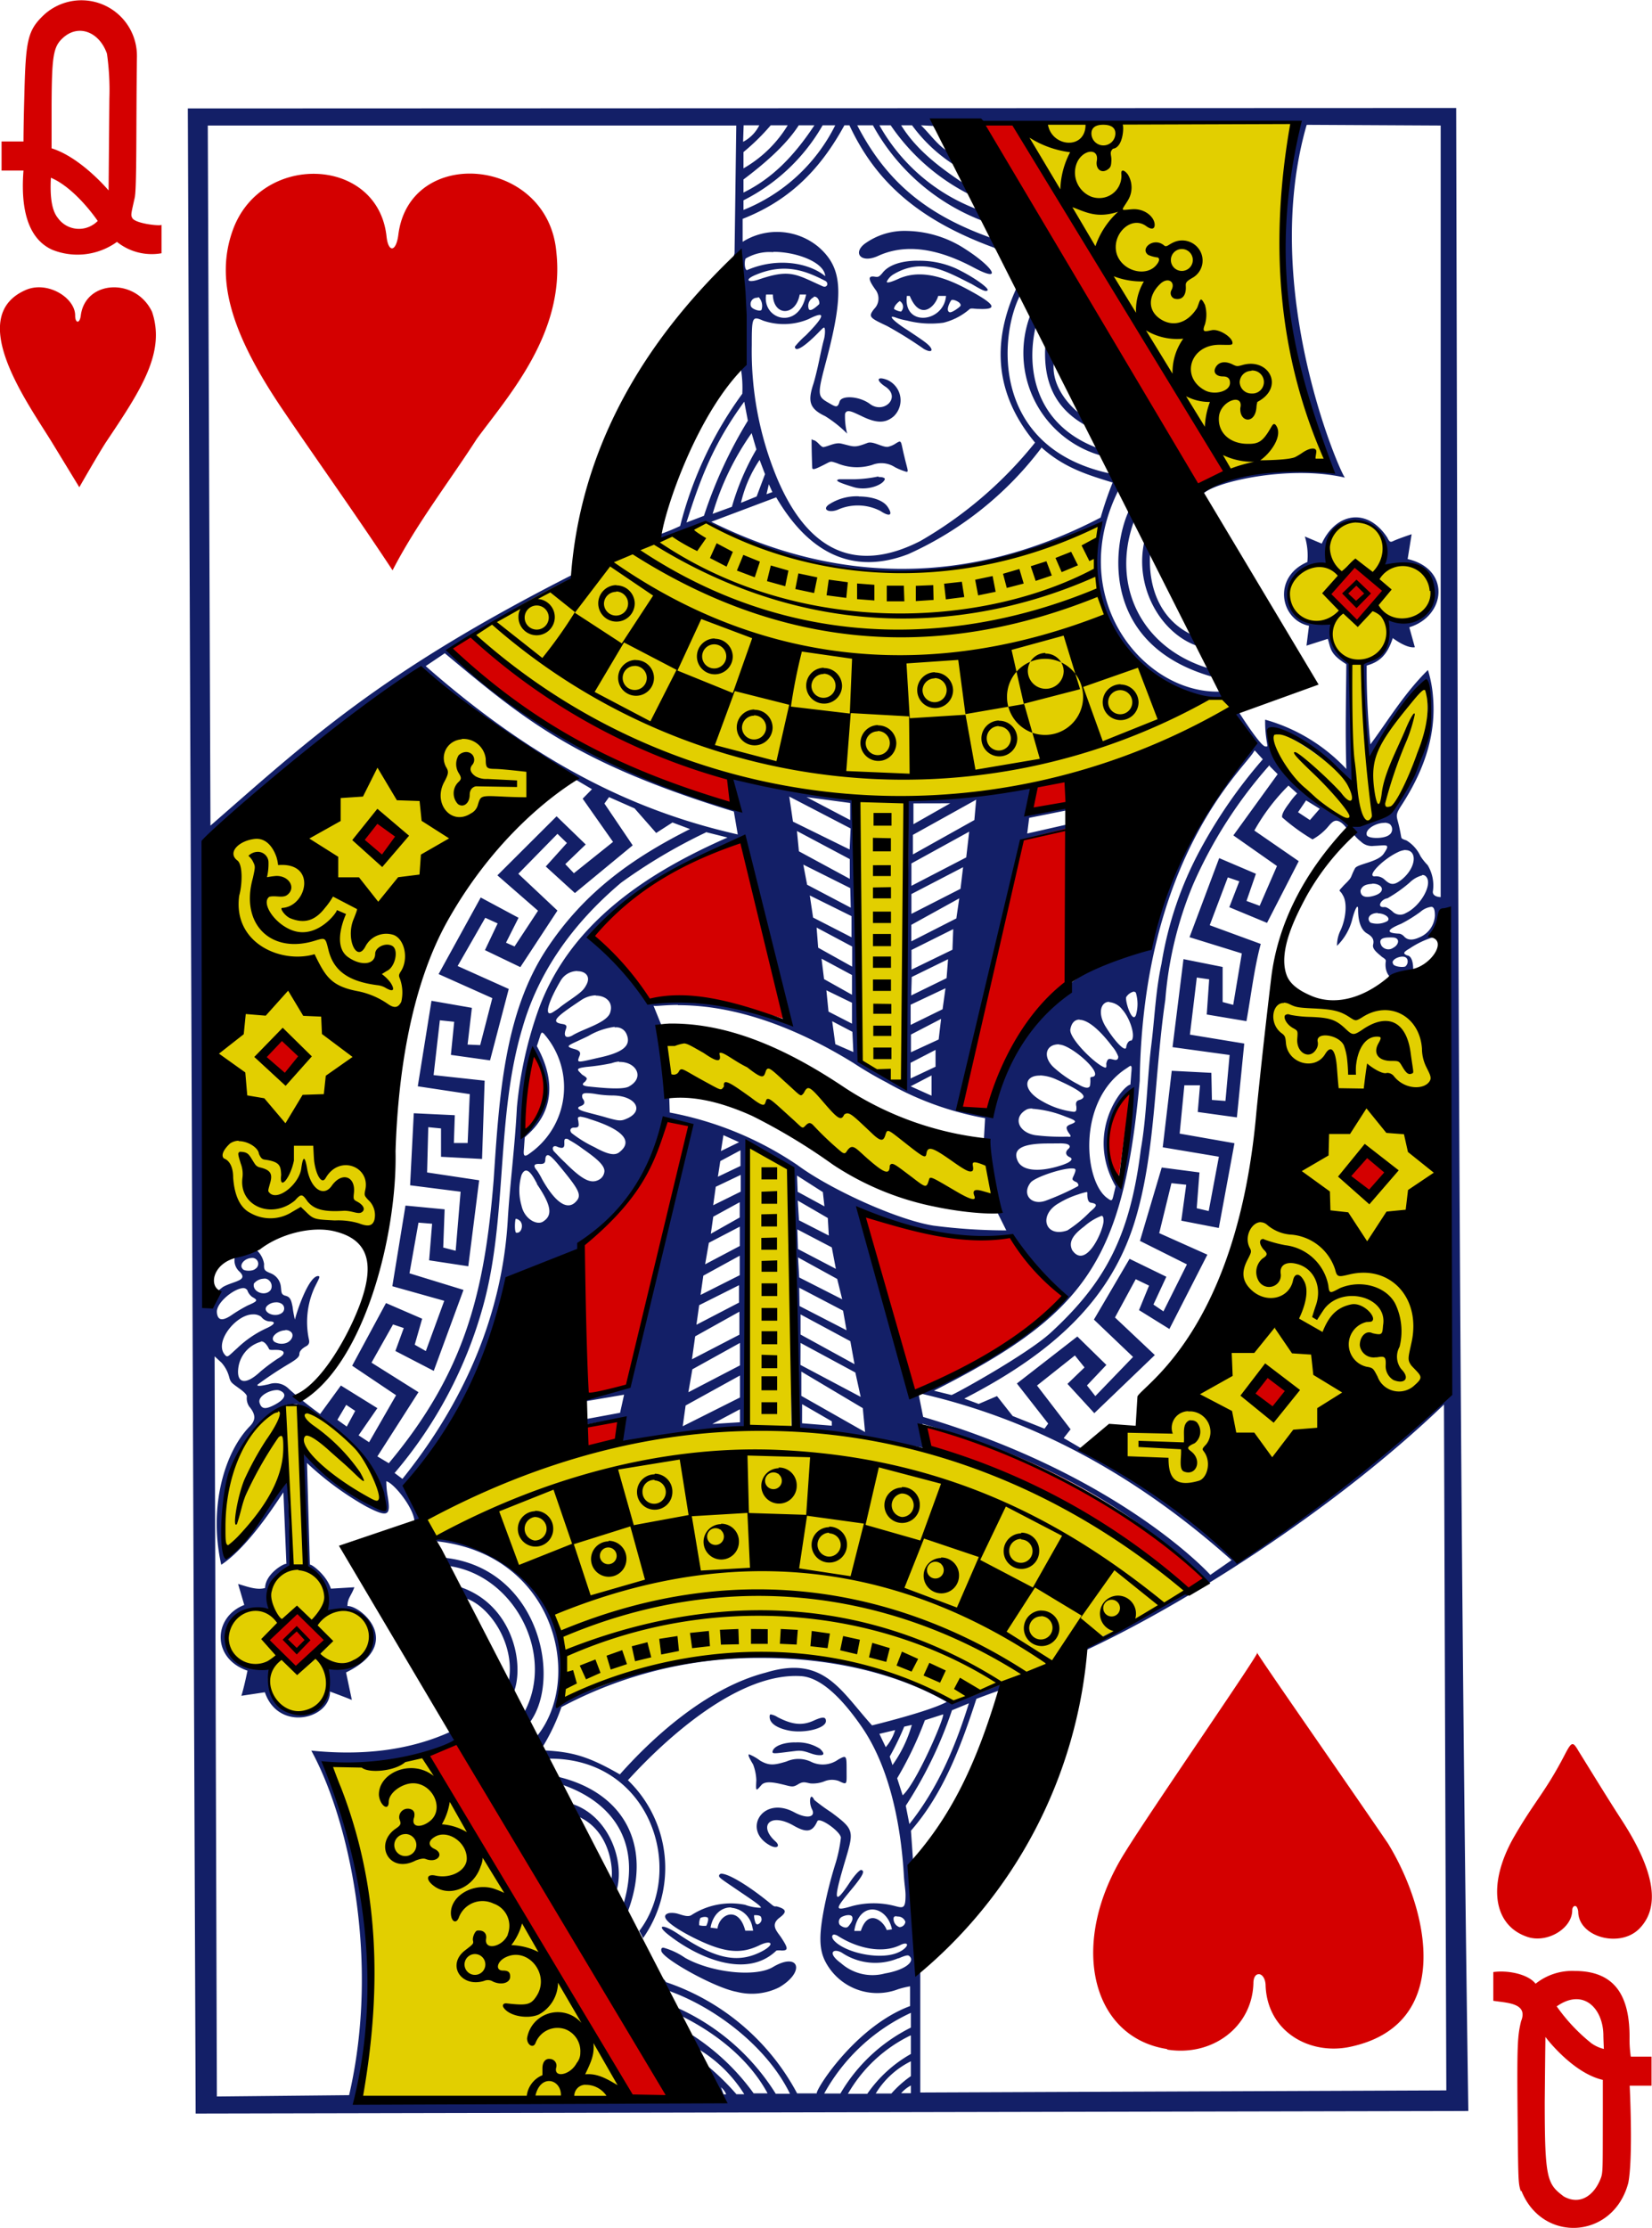<svg xmlns="http://www.w3.org/2000/svg" viewBox="0 0 211 284.5">
  <defs>
    <style>
      .a {
        fill: #131f67;
      }

      .b {
        fill: #e2cf00;
      }

      .c {
        fill: #d40000;
      }
    </style>
  </defs>
  <title>hq</title>
  <g>
    <path class="a" d="M186.79,17.07l-162,.06,1,256.05,162.55-.33C187.08,187.5,187,102.29,186.79,17.07Zm-19.06,2.15,17.08.09v98.53s-1.06,0-1-.72a5,5,0,0,0-.67-3.37,7.11,7.11,0,0,1-.91-1.14,4.63,4.63,0,0,0-1.78-2c-.3-.12-.63-.19-.67-.39s-.14-.8-.27-1.37c-.31-1.41-.6-1.37.32-2.77,3.16-4.89,4.38-9.36,4-13.81a15.29,15.29,0,0,0-.65-3.43c-3.06,3-5.28,6.74-7.35,9.5a94.15,94.15,0,0,1-.47-10.07c1.63-.46,2.62-1.32,3.33-3.51,0,0,1.74,1.35,2.82,1.17l-.71-2.55c4.68-1.42,5.33-7.44-.21-8.71l.51-3.17s-1.68.55-2.41.9c-.36.16-.46,0-.71-.49-2.58-3.91-6.59-3.11-8.36.79l-2.16-.91a8.36,8.36,0,0,1,.32,3.26c-4.54,1.95-3.42,7.43.21,8.14l-.32,2.54,2.72-.87c.4,1.2.2,1.89,2.37,3.24-.05,5.32-.14,8.65,0,13.38a22.53,22.53,0,0,0-10.37-6.3,15.17,15.17,0,0,0,.23,2.93c.1.58.08.49-.2.49-.63,0-3.44-4.46-3.44-4.46a1,1,0,0,0-.61.28c-.34.33.43,1,1.51,2.5,1.26,1.85,1.13,1.77.15,2.59-5.63,4.7-13.74,22.58-12.38,24.32-3.55.2-17.4,6.84-19.92,20.67-.15.62-.45,1.43-.45,1.43l-4-1c2.41-11.28,7.87-34.2,7.87-34.2a48.76,48.76,0,0,1,6.08-1.31v-.89L132,109.72l.25-2,5-1v-.47l-5.27.69.86-3.27s-11.83,1.71-16.08,1.59c.27,12.71-.74,23.32-.2,37l-5.78-3.45c-.52-9.55-.67-33.69-.67-33.69l-16-2.48.53,3.8c-13.27-5.27-26.56-10-36.34-20.13,6-4.55,16.07-9.07,16.07-9.07L74,76.63C49.28,89.18,40.1,97.89,27.68,108.71l-.34-89.4h67.5l-.22,16.3a1.65,1.65,0,0,1-.22.57c-.82,3.91,1.54,11,1.06,14.38a15.12,15.12,0,0,1,.15,3,49,49,0,0,0-7.94,16.89,24.19,24.19,0,0,1-2.43,1L85,72.3a54.39,54.39,0,0,1,6.06-2.25c20,9.58,34.63,7.24,50.33.12-2.51,8.65,3,19.65,11.91,22a9.27,9.27,0,0,0,3.78.24c1-.29-2.26-7.64-3.69-7.91-4.33-1.84-6.12-6.18-5.65-11.15l-.72-1.18c-1.48,6,2.07,12.16,6.95,13.68l1.31,2.81c-8.82-2.61-12.58-10.75-9.65-18.8,0-5-3.25-7.24-4.77-9.41-7.67-2.93-9.1-9.88-7.76-15.54,3.57,1.49-2.4-5-2.4-5C128.09,45.51,127,52.6,133,59.8a52.12,52.12,0,0,1-14.62,12.55c-8.21,4.22-14.37,1.38-18.33-8a42.3,42.3,0,0,1-3.23-17c0-3.62.06-3.73,1.44-3.13a8.14,8.14,0,0,0,5.79-.18c2.28-1.16,2.17-.46-.32,2.06a11.2,11.2,0,0,0-1.4,1.44c0,.74,1.06.11,2.58-1.37.56-.54,1-1.06,1.14-1.06s.18.72,0,1.47c-.09.28-.37,1.5-.62,2.71s-.6,2.61-.78,3.13c-.67,2.09-.48,3.05,1.54,4A15.62,15.62,0,0,1,109,58.65a8.8,8.8,0,0,1-.27-2.5c.19-.73,1.07-.21,2,.21,2,1,3.14,1,4.21.09A2.83,2.83,0,0,0,115,52.4a2.9,2.9,0,0,0-.84-.59c-1.34-.53-1.57,0-.24.87,2,1.38-.25,3.5-2,2.19-1.33-1-3.64-1.16-3.89-.3s-.5.67-1.42.14c-1.43-.82-1.44-1-.24-5.51,2.26-8.59,2-11.73-1-14.36a8.27,8.27,0,0,0-9.72-.68V31.23c5.6-2.2,9.68-5.87,13-11.95h.64c3.27,7,8.55,12,18.5,15.64,3.89,3.78-5-10.85-2.12-4.89a24,24,0,0,1-12.55-10.75h1.44a26.84,26.84,0,0,0,10,8.8.75.75,0,0,0,1,0S121,21,120.28,19.28L166.13,19c-1.38,11-3.48,23,4.58,44.38-3.79-2-18.94,2.21-16.27,3,1.34-1.53,11-3.77,18.14-2.11-.58-.51-10.92-24.06-4.9-45Zm4.9,45.05Zm-35.41,42.42v1.72l.36-.09-.2-1.67ZM95.78,19.28h2a4.74,4.74,0,0,1-2.07,2.11Zm3.46,0h2.17a15.76,15.76,0,0,1-5.65,5.5V22.7A28.11,28.11,0,0,0,99.24,19.28Zm3.58,0h2c-2.72,4.1-5.5,6.84-9.06,8.59V26.2C98,24.51,101.08,22,102.82,19.28Zm3.05,0h1.61A22.4,22.4,0,0,1,95.76,30.09V28.86A24.14,24.14,0,0,0,105.87,19.28Zm4.42,0h2a26.91,26.91,0,0,0,14.27,12.3l.92,2.11C119.41,30.82,114.13,26.73,110.29,19.28Zm5.61,0h1.39a20.08,20.08,0,0,0,5.29,5l1.25,2.39C121.08,24.81,117.93,22.57,115.9,19.28Zm2.53,0,1.55.08,2.09,3.36C120.66,22,119.63,20.43,118.43,19.28Zm-1.78,13.49a8.67,8.67,0,0,0-5.46,1.68c-1.47,1.19-.38,2.48,1.74,1.52,3.62-1.67,7.78-.91,12.28,1.5,3.77,2,2.45-.09-1.07-2.35A14.07,14.07,0,0,0,116.65,32.77ZM99.58,35.44c3,0,6.53,1.35,6.62,3.11-2-1.67-6.08-2.48-10-.77-.3-.06-.35-1.1-.17-1.48a6,6,0,0,1,3.52-.82ZM118,36.57c-1.92,0-3.68.49-4.49,1.57-.42.49-.53.55-1,.47-.89-.14-.84.37.18,1.76a1.87,1.87,0,0,1-.25,2.37c-.76,1-.61,1.1,1.66,2.17a50.54,50.54,0,0,1,4.7,2.93c1.12.63,1.35.08.3-.75-.34-.29-1.41-1-2.35-1.63-1.61-1-2.79-2.08-1.52-1.62a7.5,7.5,0,0,0,1.39.37,12.11,12.11,0,0,0,4.68.28,8.09,8.09,0,0,0,3.37-1.76c.27-.12.54,0,1.2,0,2.53.1,2-.64-1.66-2.59s-6.43-2.29-8.73-1.22c-1,.45-1.53.55-1.39.27a2.21,2.21,0,0,1,.85-.89c3.73-2.19,6.72-.37,10,1.27,1.41.83,1.79,1,2,.78s-1.56-1.59-4-2.77a11.35,11.35,0,0,0-5-1ZM106.11,39.1c.63.25.35,1-.23.74-3.43-1.53-4.13-2.26-8.22-.85-1.35.45-1.89,0-.22-.66C101.05,36.85,103.68,37.85,106.11,39.1Zm-2.35,1.79c-.93,4.65-5.64,3.23-5.11,0h.86c.07,2.82,2.93,2.8,3.43,0Zm27.36,0,1.26,2.67a13.62,13.62,0,0,0,8.15,17.61l1,.33s1.32,2,1.07,2.25c-15.34-3.3-14.16-17.72-11.48-22.81Zm-14.55.18H117c1.33,3.24,3.26,1.38,3.63,0h1c-.29,3.43-5.5,4-5,0Zm-11.84.09c.62-.07.84.85.66,1s-1.18,1.14-1.32.49a1.22,1.22,0,0,1,.68-1.42Zm-7.16.09h.15a1.61,1.61,0,0,1,.34,1.61c-.23.23-1.15-.09-1.33-.43a.81.81,0,0,1,.44-1.07,1,1,0,0,1,.42-.06Zm24.91.32c.3,0,1.14.37,1,.76,0,.1-1.18,1-1.44.8-.5-.26.19-1.47.29-1.54Zm-6.79.14h0a.85.85,0,0,1,.34,1.17,1.33,1.33,0,0,1-.14.19,2.09,2.09,0,0,1-.9-.33c0-.44.6-.94.72-1Zm18.61,5.87c-.19,3.91.84,7.61,5.12,10l-.92-1.65c-1.09-.86-3.4-3.32-3.11-6.24Zm-38.46,6.9L96.32,57a57.45,57.45,0,0,0-5.61,12.15L88.48,70c1.77-5.59,3.41-10,7.38-15.43Zm.93,4,.64,2.19A31.81,31.81,0,0,0,94.28,68l-2.46.9a34.89,34.89,0,0,1,5-10.34Zm7.8.91h-.11c0,.43,0,1.62.08,3.59,0,.37.39.21,1.43-.31s.82-.53,1.71-.25a6.57,6.57,0,0,0,4.52.23,3.18,3.18,0,0,1,2.89.28,7.31,7.31,0,0,0,1.23.52c.67.24.42,0,0-1.83-.51-2-.28-2.23-1.11-1.71a3,3,0,0,1-1,.43c-.7.09-1.9-.77-2.61-.5-1.72.66-1.7.48-3.3.1-.79-.2-1.55.28-2.25.42-.41.14-.86-.9-1.47-.89Zm29.22,1c2.9,2.62,5.89,3.52,9.12,4.51a47,47,0,0,0-1.53,4.47c-16.88,8.8-33.75,8.49-49.73.54l8.29-3.12c4.52,7.71,10.32,9.77,16.87,7.25a43.81,43.81,0,0,0,17-13.57Zm-36,1.54.72,1.9-1.07,2.85-2,.81A16.28,16.28,0,0,1,97.83,62ZM113,64.12a16.62,16.62,0,0,1-3,.36q-1,0-2,0c-.76.15.13.48,1.81,1s3.76-.24,4-1c.06-.1-.17-.31-.8-.28Zm-14,1,.45,1-.75.27Zm44.78.54L145,68.46c-2.17,4.64-3.62,17.36,10.92,21.32l.63,1.82c-9.87.22-19.79-12.16-12.79-25.93Zm-33.29,1a6.46,6.46,0,0,0-3.87,1.08c-.87.67.2,1.1,1.32.57a6.3,6.3,0,0,1,5.33.23c1.09.73,1.66.61.92-.51-.55-.86-2-1.34-3.68-1.35ZM174,69.78c3.8-.07,4.2,5.3,3.46,5.76a5,5,0,0,1,1.79-.24c2.78.07,4.24,1.58,4.4,3.79s-1.56,3.46-4.06,3.34c-.92,0-1.56-.14-1.52,0,.47,1.77-.1,4.44-2.49,5.12a1.25,1.25,0,0,0-.68.58c-.17,2.82.65,12.49.65,12.49S180,93.21,181,92.08c2-2.65,2.33-2.41,2.33,2-.32,6.1-1.32,7.5-5,12.63-1.57,2.21-5.27,1-5,2.54a4.81,4.81,0,0,0,1.28,1.49,2,2,0,0,0,1.67.56c1.58-.06,2.2-.37,1.25,1-.74,1.08-3.36,1.3-3.66,1.86-.69,1.29-.22,1-1.4,2.14-.89,1-.58.48-.17,1.28.64,1,.37,3.09-.27,4.48a4.4,4.4,0,0,0-.46,2,7.22,7.22,0,0,0,1.9-3.21c.37-1.52.8-2.27.79-1.43,0,1.07.19,2.52,1.16,3.07.77.44.89.88.76,1.42s.47,1,1.07,1.51c.13.14.6.31.55.61-.16,1,.23,2,.91,2.19.31.15,2.26,0,2.59-1.09,0-.34,0-1.77-.79-1.85-.54-.24-.49-.4.35-.89a11.16,11.16,0,0,1,2.75-1.35,3.48,3.48,0,0,0,1.62-1l.15,58.3a173.93,173.93,0,0,1-26.1,22.09c-6.19-5.07-13-10.22-20.14-14.06l-2.48-1.45.88-1.12-4.29-5.59,4.84-3.84,1.23,1.53L137.14,180l3.43,3.74,7.73-7.42-5.09-4.8,2.65-4.89,1.7.82-1.28,3.13,3.88,2.41,4.85-9.49-6.15-2.75,1.56-6.38,1.89.2-.63,4.59,4.79.93,2-10.82-7-1.23.6-6.17h2l-.29,3.41,5,.69.94-9.43-6.94-1.14.88-7.29,1.58.23-.31,4.49,5.07.85c.55-3,1-6.85,1.83-9.86l-6.52-2.39,2.31-6.11,1.47.5-1.28,3.31,4.82,2,4.05-7.88-5.67-3.91a25.83,25.83,0,0,1,4.36-5.74l1.11,1a8.81,8.81,0,0,0-1,1.22c-.77,1-1,1.57-.91,1.84a25.29,25.29,0,0,0,3.87,2.81,7.1,7.1,0,0,0,2.08-1.73c.63-.76,1-.83,1.64-.37a3.12,3.12,0,0,1,.45.44,1,1,0,0,1,.24.47.36.36,0,0,1,0,.25,1.86,1.86,0,0,1,.44-.29c.47-.26-.93-1.47-2.07-2.1-3.42-1.88-7.44-5.45-8.36-9.9-.35-2,4.9.4,8.52,3.91.55.54,2.58,2.48,2.58,2.48A151,151,0,0,1,173.39,88l-.81-.55a4.21,4.21,0,0,1-1.65-3.28c-.07-.87.69-1.32-1-1.26-3.6,0-5.68-3.31-3.49-6.16.77-1.07,4.1-1.58,4.09-1.56A4.14,4.14,0,0,1,173.24,70a3.76,3.76,0,0,1,.74-.16Zm-1.31,39.68C172.61,109.52,172.69,109.52,172.69,109.46Zm4.76-33.9h0ZM57.61,86.7c10,8.32,16.45,13.93,36.92,20.21l.5,2.93c-11.76-2.67-24.59-8.08-39.86-21.5Zm-3,2a104.38,104.38,0,0,0,19.49,14l2.31,1.36-1.19,1.21,3.88,5.52-5,4L73,113.63l2.61-2.51-3.72-3.6-7.56,7.54,5.19,4.52-3,4.56-1.09-.48,1.6-3.18-4.83-2.59-5.38,9.78,6.86,3.07-1.55,6-1.61-.07.55-4.69-5.16-.9L54.16,142l6.64,1-.27,6.24H58.77l.12-3.55-5.24-.25-.47,9.2,6.45.82L59,163l-1.59-.41.18-4.88-5-.48-1.68,10.3,6.63,1.86-2.35,6.42L53.77,175l.95-3.32-4.62-2-4.32,8,5.61,3.77-3.45,6-1.34-.88L49,183.1l-4.66-2.89-2.65,3.64a47.17,47.17,0,0,1-4-3.21,2.42,2.42,0,0,0-2.53-.6c-.83.19-1.64.34-1.45.05a47.81,47.81,0,0,1,4.11-2.72c.69-.42,1.23-.79,1.22-1.17s.36-.74.85-1,.43-.63.34-1a10.66,10.66,0,0,1,.74-6.49c.62-1.26.81-1.48.41-1.48-1.18.14-2.63,4.38-2.91,5.56a13,13,0,0,1-.3-1.63c-.16-.78-.27-1.26-.89-1.41s-.52-.53-.6-1.09a2.08,2.08,0,0,0-1.35-1.8c-.75-.31-.84-.43-.8-1.18a3.09,3.09,0,0,0-1.08-1.88l-2.63.91a1.92,1.92,0,0,0,.5,1.89c1.32,1.22-.61,1.24-2,2-.36.23-.79.72-1.07.56-.85-.27-.78,2.2-1.6,1.89l.2-59.31c7.16-7.23,27.69-22.2,27.69-22.2ZM161.09,99.14l1,1.1a63.43,63.43,0,0,0-7.94,11.45,46,46,0,0,0-5,14.66c-.76,3.49-.87,7-1.33,10.62-.48,3.84-.57,9-1.31,13.08-1.38,11.13-4.56,17-11.46,23.37-3,2.78-12.47,8-12.73,8l-2.23-.55c19.34-9.77,24.18-16.48,26.28-39.57.39-29,13.76-40.21,14.64-42.16Zm1.9,2,1,1-5.66,7.82,5.57,3.91-2.21,5.08-1.68-.62,1.2-3.47-4.69-2-3.79,10.1,6.68,2.07-1.1,6.57-1.35-.36v-4.48l-5-1L150.56,137l7.29,1-.53,5.87-1.73-.13-.07-3.46-5.06-.26-1.15,9.77,7.17,1.2-1.3,6.94-1.53-.36L154,153l-4.82-.63-2.78,9.37,6,3-3,6-1.28-.87,1.65-3.55-4.7-2.29-4.55,7.76,5,4.77-4.82,5-1.07-1.36,2.48-2.62-3.71-3.63-7.72,6,4,5.12-.47.65-4.07-1.62-2-2.54-2.34,1-1.84-.68c11.41-5.87,18.86-12.71,21.89-23,1.69-5.7,2.19-11.9,2.73-18.17.29-3.25.58-6.52,1.06-9.77a48,48,0,0,1,3.55-14.72A57.85,57.85,0,0,1,162.94,101ZM101.61,105l7.83,4.07-.12,2.69-7.24-3.56Zm2.2.07,5.58.75V108Zm-25.22,0,3.26,1.44,2.76,3.14,2.08-1.34,2.24.84c-7.1,3.58-13.4,7.88-18.3,15.3-5.47,8.26-6.08,19.08-6.78,29.52-1.16,14.4-3.67,24.52-13.39,36.16L49,189.26l5.25-8.2-6-3.77L51,172.41l1.37.46-1.07,2.93,4.9,2.54L60,168l-6.9-2.12,1.15-6.47,1.74.14-.38,4.67,5,.76L62,154l-6.65-1,.15-5.78,1.63.16V151l5.24.28.33-10-6.52-.71.8-7,1.83.19-.42,4.23,5,.7,2.39-9.12-6.53-2.93,3.53-6.16,1.58.72-1.62,3.41,4.52,2.17L72,119.56l-5-4.7,5-5.1,1.21,1.17-2.7,3,3.72,3.39,7.38-6.09-3.61-5.34Zm46.89.33-.23,2.6-7.85,4.39v-2.5Zm42.14.09,1.74,1.07L168.11,108l-1.52-1Zm-45.45.37-4.7,2.67v-2.66Zm55.48,2.48a1.34,1.34,0,0,1,.65.17.88.88,0,0,1,.1,1.24,1.06,1.06,0,0,1-.23.19c-.7.48-2.6.44-2.79,0C175.09,109.19,176.57,108.33,177.65,108.36Zm-75.06,1.06,6.75,3.59v2.52l-6.5-3.52Zm22,.08-.38,3.29-7,3.63v-2.86Zm-33.63.06,2.76.69c-10.24,4.5-20.36,11-24.3,22.42a51.22,51.22,0,0,0-2.6,12.05c-.26,5.12-.93,10.16-1.17,14.43-.51,8.7-3.42,20.53-13.45,33l-1-.75A55.6,55.6,0,0,0,62.52,170c3.13-11.38,1.58-24,5-35.43,2-7,6.27-13.22,12.61-18.57a69.38,69.38,0,0,1,10.83-6.42Zm4.65,1h0c2.48,8.24,5.56,23.27,5.56,23.27-6.58-3.12-17.54-2.56-17.54-2.56s-6.16-7.82-7.35-8.47c5-6.55,18.37-12.21,19.31-12.26Zm84.71,1.3c1.52,0,1.41,2.22-.5,3.77-1,.78-1.44.67-2.17,0a1.58,1.58,0,0,0-1.28-.42c-1.07,0,1.06-2.2,3-3.1a2.65,2.65,0,0,1,.95-.27Zm-76.92,1.85,6,3,.06,2.5-5.57-2.93Zm20.41.33-.33,2.76-6.27,3.2v-2.53Zm58.64,1a.58.58,0,0,1,.51.22c.86,1-.76,3.79-2.61,4.64a1.37,1.37,0,0,1-1.72-.23c-.29-.24-.72-.56-1-.54-1.05.11-.47-1,.38-1.12a17.73,17.73,0,0,0,2.83-2,3.55,3.55,0,0,1,1.59-.92Zm-6.37,1.1c1.33,0,1.81,1.07.23,1.54-1.12.34-1.74.1-1.74-.65.22-.73.89-.82,1.49-.86Zm-71.85,1.51,5.33,2.64v2.7l-4.91-2.52Zm19.09.37-.37,2.56-5.75,2.93v-2.11Zm60.28,1.08c.36,0,.47.42.47,1.13a3.18,3.18,0,0,1-2,2.78c-.86.39-1.48.36-1.91-.1a1.16,1.16,0,0,0-.61-.38c-1.86-.07-1.56-.54.22-1.27a18,18,0,0,0,2.44-1.51,2.63,2.63,0,0,1,1.41-.65Zm-6.82.83c.91,0,1.71.63,1.21,1a2.73,2.73,0,0,1-2.15.19c-.56-.55-.07-1.23.93-1.23Zm-71.68,1.82,4.54,2.42v2.57l-4.34-2.42Zm17.45.2-.1,2.63-5.23,2.54v-2.51ZM178.75,123c.88.06.76.91,0,1.31a1.07,1.07,0,0,1-1.49-.25h0c-.64-1.19.8-1.06,1.45-1.07Zm1.76,2.7a.82.82,0,0,1-.22,1c-.38.15-1.4,0-1.54-.29s-.1-.37.14-.61c.41-.33,1.33-.57,1.62-.09Zm-74.78,0,3.89,2.09v2.52l-3.57-2Zm16.16.07-.19,2.42-4.52,2.21.07-2.36Zm-47.33,1.53c1,0,1.72.65,1.14,1.73-.36.68-.63.93-2.17,2-.64.44-1.18.84-1.22.89a7.11,7.11,0,0,1-.72.5c-1.39,1-.9-1,.82-3.91a2.48,2.48,0,0,1,2.15-1.23Zm47,2.18-.37,2.68-4.08,2v-2.58Zm-15.21.26,3.27,1.59V134l-3-1.54Zm39.27.19a.26.26,0,0,1,.26.13,5,5,0,0,1,0,2.86c-.45,1.07-1.35-1.61-1.25-2.29a1.59,1.59,0,0,1,1-.73Zm-68.73.49c1.32,0,2.28.86,1.84,2.18s-3.51,2.07-4.86,2.93c-.87.43-1.09,0-.81-.78.12-.35.22-.62-.46-.71-1.62-.25-.63-1,2.36-3a3.61,3.61,0,0,1,1.93-.66Zm65.57.83a2.36,2.36,0,0,1,1.65.91c1,1.09,1.76,3.4,1.21,4-.43-.05-.65.57-.67.83-.07.72-1.41-.61-2.69-2.7-1-1.72-.52-3.07.5-3.08Zm-55.07.39c4,0,11.73.79,22.38,7.36a47.91,47.91,0,0,0,4.26,2.5,39.5,39.5,0,0,0,12.59,4.57l-.15,2.65c0,.84,1.35,5.68.7,8.41-1,0,.93.81.93.81l1.23,2.46a72.3,72.3,0,0,1-9.31-.61c-4.68-.75-13.22-4.66-17.36-7.73a43.34,43.34,0,0,0-16.32-6.71l-.07-2.28s-.56-7.82-1-8.89l-1-2.47c.2.1,1.28-.09,3.1-.1ZM121,133.39l-.31,2.63-3.54,1.63v-2.26Zm17.68.12c1,0,2.49,1.15,4.2,3.43a4.1,4.1,0,0,1,.75,1.27c0,.29-.13.45-.42.42-.67-.12-.92-.36-1.11.47,0,.19.08.57-.16.51-1.2-.35-4.64-3.77-4.43-4.89.15-.83.57-1.24,1.17-1.24Zm-31.59.18,2.58,1.35.12,2.58-2.3-1Zm-27.79.79a1.42,1.42,0,0,1,1.54.89c.61,1.45-.47,2.33-3.66,3-2.78.64-2.73.69-2.33-.33.25-.67-.61-.75-1.09-.92-.81-.31-.14-.41,2.19-1.55a8.86,8.86,0,0,1,3.35-1.16Zm-9.24.68c.07,0,.17.07.31.25a10.33,10.33,0,0,1-1.31,14.7c-.26.21-.53.41-.8.6-.59.37-.61,0-.54-.73l.1-1.43c0-.28,5.88-3.82,1.55-11.68l.36-1.11c.11-.37.19-.61.33-.63Zm66,1.51c1.58,0,6.06,4,4.15,4.14-.21,0-.14.3-.14.48a3.68,3.68,0,0,1-.06.66c-.14.36-.67.29-1.46-.18a14.62,14.62,0,0,1-3.21-2.23c-1.37-1.32-1-2.91.72-2.9Zm-15.77.68v2.15l-3.19,1.5v-2Zm-40.4,1.54c2.14-.06,3.35,2,1.21,3.15-.85.44-3.68.13-5,0-1.48-.13-.61-.56-.53-.68.21-.34.37-.38-.41-.84-.61-.64-1-.8.57-1a26.21,26.21,0,0,0,3.18-.47,3.77,3.77,0,0,1,.94-.21Zm65.32.52c.16,0,.14.26.08.92l-.11,1.45c-1,.14-5.84,6.09-1.89,13L143,156c-.15.6-.2.7-.71.32-3-2-4-12.26,2.2-16.49.44-.28.63-.46.76-.46Zm-11.54,1.2a5.56,5.56,0,0,1,2.08.53c1.86.83,3.11,1.51,3.39,2,.18.27-.1.5-.47.6s-.52.33-.39.85c0,.31.07.65-.32.67a10.37,10.37,0,0,1-4-1.33c-2.73-1.49-2.35-3.34-.32-3.3Zm-13.89,0v2.59L117.11,142Zm-43.91,2.26A8.5,8.5,0,0,1,77,143a13.25,13.25,0,0,0,2,.17c3,0,4.22,2,1.76,3-.67.29-1,.26-2.8-.27-.88-.25-2-.52-2.4-.64-.89-.25-1.2-.52-.61-.73s.59-.54.25-1c-.14-.5,0-.68.63-.66Zm69.37,0c-.42,4.06-.77,7.22-1.39,11.19-.51-.17-3.72-7.66,1.34-11.19Zm-12.56,2a13.81,13.81,0,0,1,4.21,1c1.39.51,1.57.65.61,1-.59.24-.52.46-.34.84s.76.84,0,.72a27.34,27.34,0,0,1-4.15-.19c-2.25-.39-2.87-2.39-1-3.32a1.77,1.77,0,0,1,.61-.08Zm-57.8,1a5.6,5.6,0,0,1,1.28.33c4,1.25,5.67,2.77,3.7,4.25-.58.42-1.47.24-3.15-.69a15.2,15.2,0,0,1-2.9-1.79c-.31-.34-.14-.72.34-.69.68,0,.58-.28.52-.84-.08-.34-.11-.53.16-.53Zm10.91.37,3.1.69-7.73,33.31a27.77,27.77,0,0,0-6,2.05l5.35-.91L80,183.69l-4.86.9-.11.71,5.56-1s-.2,2.28-.38,3.16c5.31-.42,10.55-1.88,15.88-2,0,0,.13-26.28.11-29.14v-6.84l5.36,2.93.88,33.13,16.76,2.68c-.12-.56-.57-3.12-.57-3.12,12.43,3.61,25,8.94,36.19,20-5.19,2.76-10.1,5.5-15.14,8.16l-.73,1c12.79-5.86,32.23-18.11,46.28-31.62l.3,87.58-67.19.27V255c-.28-4.7.55-9.87-.9-13.81l-.29-4.13c4.14-4.75,6.38-10.75,8.36-16.84,0,0,2-.76,3-1.09l.34-1.2c-1.93,1-6.34,2.59-6.34,2.59.46-.36-9.41-4.46-15.51-5.42a61.74,61.74,0,0,0-34.4,5.32c-.52.36-.75.36-.62-.12a16.69,16.69,0,0,0-12-20.44h0a14.84,14.84,0,0,0-3.57-.55l.16.79c15.15,1.67,18.7,17.44,12.91,24.76-1.53,2.41-1.76,3.11,1.45,3,12.92-.11,17.48,14.16,11.52,22a9,9,0,0,1,.48.92A15.57,15.57,0,0,0,81,230.61c4.83-5.3,14.1-13.79,22.11-13.29,2.92.19,5.8,3.66,7.72,6.43,4.07,5.87,5.11,14.1,5.4,18.78.06,1.22.23,2.11.23,2.75,0,1.88-.35,1.65-1.58,1.34a10.76,10.76,0,0,0-5.23.06c-2.52.75-2.11.32.13-2.4,1.32-1.62,1.49-2.11,1-2.21-.16,0-.73.52-1.46,1.62-2.21,3.34-2,1.95-.44-3.24,1-3.39.93-3.62-1.9-5.73a25.81,25.81,0,0,1-2.18-1.59c-.52-1.11-.75.29-.28,1.21s-.51,1.3-2.25.38c-4.08-2.23-6.74,2.28-3.1,4.23.87.46,1.34.08.68-.52-2.24-2-.69-3.76,2.35-2,1.76,1,2.42.7,3-.6.33-.54,3,1.38,3,2.13a18.13,18.13,0,0,1-.63,3.1,55.24,55.24,0,0,0-1.49,5.79c-.68,3.48-.66,5.26.07,6.79a7.47,7.47,0,0,0,9.36,3.66,11.37,11.37,0,0,1,1.53-.37v2.52c-7.08,2.64-12.19,10.87-11.91,11.15h-2.52a29.74,29.74,0,0,0-16.74-14.2s-.9-1.47-.09,1.22a4.89,4.89,0,0,0,2.14,3.14c3.56,1.78,8.27,4.94,10.92,9.84H97.06a29.23,29.23,0,0,0-7.74-7.38c-.64-.13.45,5.94,3,7.82l-46.13.79c3.15-12.12,3.75-25.57-3.62-43.21a35.63,35.63,0,0,0,16.51-3.06l-.42-1.29c-5.66,2.67-11.91,3.19-18.1,2.56,4.72,8.6,8.85,26.62,4.83,44L28.5,271l-.29-94.52.87.8a4.44,4.44,0,0,1,1,1.88c.19.73.4.77,1.45,1.55.51.38.8.7.8.89a1.89,1.89,0,0,0,.3,1.29c.94,1.11.77,1.82.07,2.53-3.24,3.33-5.28,10.31-3.64,17.68,3.85-2.55,7.82-9.22,7.94-9.23l.38,9.11c-.35-.07-2.69,1.3-2.72,3.08-1.06.32-2.36-.2-3.45-.51l.79,2.68c-4,1.55-4.17,6.85.41,8.39,0,0-.42,2.08-.78,3.21l3-.45c1.73,5.08,8.36,3.45,8.32-.09,0,0,2,.74,2.79,1.07L45,216.85c7.53-3.7,1.9-8.55.18-8.48,0-1,.47-1.28.88-2.4l-3,.18c-.56-1.79-2.6-3.24-2.68-3.05l-.37-13a38.3,38.3,0,0,0,7.61,5.58c2.82,1.46,3.11,1.13,2.69-1.37a10.77,10.77,0,0,1-.17-1.88c1,.24,3.72,3.66,3.6,5.34,1,1.25,1.85-2.11-.66-5,6.68-6.9,11.78-18.32,12.9-26.1l8.94-3.49.1-1.13c6-4,9.22-9.55,10.91-15.83Zm7.41,2,2,.9-2.32,1.13Zm-19.77.58a14.15,14.15,0,0,1,1.8,1.16C77,151.21,78,152.07,78,152.83a1.32,1.32,0,0,1-.7,1.1c-1,.54-2.06.09-4.33-2.19-.51-.47-1-1-1.45-1.47-.26-.38-.07-.74.37-.59C73.75,150.5,72.16,148.23,73.44,148.79Zm62.65.47a5,5,0,0,1,.86.05c.49.1.63.37.33.64-.48.42-.34.84.14,1.06s.19.48-.2.71a6.94,6.94,0,0,1-1.07.41c-2.79.86-4.85.6-5.38-.68-.63-1.47.56-2.19,4-2.18Zm-40.7.88v2l-2.89,1.38.31-2Zm-24.62.62c.26,0,.67.4,1.28,1.12,2.79,3.37,3.16,4,2.25,4.89-1.08,1.06-2.6,0-4.25-2.93a9.27,9.27,0,0,0-.64-1.1c-.61-.69-.34-.91.42-.85.42,0,.62-.11.63-.54s.15-.6.35-.59Zm67,1.7c.51,0,.48.18.25.75s-.46.69.28,1c.12.06.39.39.15.54a32.65,32.65,0,0,1-4.14,1.85c-1.83.61-3-.87-1.88-2.32.45-.62,3.55-1.72,5.1-1.82Zm-68.41,1.95c1.85,2.73,2.08,4,.86,4.8-.77.58-2.42-.25-2.8-2a7,7,0,0,1,0-3.91c.74-1.67,1.78.84,2,1.12Zm26.06-1.13v2.14l-3.52,1.74.33-2.36Zm7.19.09,3.3,2.11.2,1.82-3.42-1.86Zm36.95,2.1c.08,0,.13,0,.13.14s-.06,1.14.44,1.22c1,.16.74.46-.11,1.18a16,16,0,0,1-2.88,2.36c-2.87,1-3.77-2-1.05-3.5a11.21,11.21,0,0,1,2.42-1.09,8,8,0,0,1,1.09-.31Zm-36.86,1.09,3.84,2.23.13,2.24-3.81-1.95Zm-7.41.21v1.95l-3.69,2.08.31-2.18Zm15.52,1.59c1,.49,14.68,4.21,19.18,2.93,0,0,3.86,5.49,6.72,7.44-4.43,6.39-19.39,12.71-19.39,12.71Zm30.65.14c.24,0,.3.23.3.69-.06,1.32-2.27,6.21-4,3.71-.48-1,0-1.9,1.55-3.05a7.13,7.13,0,0,1,2.22-1.35Zm-74.16.77c.34.36.18,1.47-.54,1.4-.21,0-.23-1.15-.1-1.76.25-.07.56.24.68.36Zm28,.62v2.47l-4.43,2.34.48-2.75Zm7.35.35,4.4,2.3.52,2.74-4.84-2.53Zm-7.36,3.36v2.49l-5,2.52.35-2.46Zm7.45.22,5,2.75.64,2.6-5.49-2.79Zm-69.79.07a.75.75,0,0,1,.49,1.38c-.4.37-1.54.29-1.65,0-.47-.49.24-1.36,1.2-1.38Zm1.51,2.65a.92.92,0,0,1,.33,0,1,1,0,0,1,.69,1.2.8.8,0,0,1-.11.25c-.65.87-2.39.26-2.13-.83a1.67,1.67,0,0,1,1.26-.62Zm60.74.83v2.22l-5.44,2.83.35-2.5Zm7.69.32,5.6,2.93.44,2.5-6-3.09Zm-71.1.05a.63.63,0,0,1,.61.27,1.77,1.77,0,0,0,.61.85c.73.42.81.51-.57,1.1a19.07,19.07,0,0,0-2.13,1.28c-1.22.8-1.72.54-1.8-.42-.07-1.23,2.15-3,3.32-3.08ZM36,169.59a1.23,1.23,0,0,1,.75.17.71.71,0,0,1,.23,1,.8.8,0,0,1-.23.22c-1,.64-2.64-.25-1.77-1A1.65,1.65,0,0,1,36,169.59Zm59.24,1.19v2.94l-6.06,3.14.41-2.93Zm-62.19.35a1.62,1.62,0,0,1,1.11.3,1.5,1.5,0,0,0,1,.59c1,0,.71.42-.38.9a13.6,13.6,0,0,0-3.69,2.53c-1.13,1-1.21,1.26-1.57.83-1.38-1.57,1.3-5,3.44-5.15Zm70,0,6.36,3.42.53,2.93-6.89-3.78Zm-65.8,2a1,1,0,0,1,.68.21c.46.36.19,1.06-.43,1.38a1.8,1.8,0,0,1-1.66-.1c-.65-.56.44-1.43,1.36-1.46Zm-3.07,1.45c.39,0,.74.45,1,1,.12.13.55.07.87.08,1.18,0,1.35.5.2,1.13a23.12,23.12,0,0,0-2.19,1.64c-2,1.87-3.07,1.43-2.82-.48a4,4,0,0,1,2.85-3.32Zm68.87.19,7,3.78.68,3.11-7.69-4.08Zm-7.74,0v2.87l-6.59,3.43.51-2.93Zm7.84,3.66,7.85,4.67.29,3.05-8.14-4.62Zm-7.84.5v2.81L88,185.41l.37-2.65Zm-59.21,1.86a1.06,1.06,0,0,1,.5.09c.86.39.64,1.05-.65,1.75s-1.76.57-2-.22,1.18-1.6,2.19-1.62Zm82,.38c13.65,3.08,27,9.73,40,21.34l-2.71,1.88s-11.42-12.68-36.68-20.17Zm-14.85,1.42,3.79,2.19v.56l-3.8-.31Zm-64.51,0a7.7,7.7,0,0,1,1.89.81c5.44,3.86,7.62,6.2,8.94,10.43.8,2.54.78,2.43-1.87,1a26,26,0,0,1-8.14-6.28,117.76,117.76,0,0,0,.42,14.79c3.39,1.66,2.29,6,2.28,5.92,8.74-2.35,6.82,9,.32,6.56,1.55,8.51-8.35,7.81-7.34.51-7.88-.3-6.49-8.79,0-7.58-.67-2.61.26-4.38,2.67-5.5l-.36-11.14s-6.42,9.08-7.5,8.93c-.62-.09-1.57-1.13,0-9.08.84-4.14,5.29-9.2,7.79-9.35.5,0,.68-.06.85-.05Zm6.28.09,1.15.77-1.08,2-1.2-.86Zm50.29.56v1.66l-3.53.22ZM56.45,202.13c-.53,0,.9.35,1.8,1.14,8.32,1.27,13.41,11.3,9.56,18.57-.47.32.26,1.95.72,1.31,4.06-5.67,1-19.55-10.8-20.93-.71-.06-1.11-.09-1.28-.08Zm3.14,3.81c-.66,1.8-.84,2.23.87,1.5,3,1.11,6.31,6,5.26,10.84-.34.57.25-.37.65,1.23C67.86,215.94,66.37,208.24,59.59,205.94ZM98.07,215c8.52,0,17,1.8,23.65,5.61-2.27,1.24-9.54,3-9.54,3-4.09-4.53-6.18-9-13.57-6.74-7.74,2-14.71,8.57-18.64,13-4-2.31-6.07-2.87-9.55-3.06-.21,0-.51.87-.26-.54a25.57,25.57,0,0,0,2.35-5A53.6,53.6,0,0,1,98.07,215Zm26.48,5.79c-1.69,5.42-3.89,10.75-7.6,15.42l-.46-2.34a53.6,53.6,0,0,0,5.9-12.19Zm-3.29,1.41c.22.34-3.4,8.79-5.17,10.34l-.7-2.18a46.2,46.2,0,0,0,3.54-7.41Zm-22,0c-.12,0-.16.11-.16.32,0,.77.83,1.39,2.33,1.72,2,.45,4.86-.23,4.86-1.18,0-.55-.4-.59-1.56-.06-1.45.66-2.73.54-4.63-.45a2.22,2.22,0,0,0-.86-.34Zm18,1.35a16.78,16.78,0,0,1-2.47,5.13l-.35-1.09a35.38,35.38,0,0,0,1.85-3.82Zm-2.13.66a6,6,0,0,1-1.2,2.18l-.81-1.7Zm-12.81,1.57c-1.38,0-2.73.46-2.85,1.18-.06.35.47.21,3-.09,1.35-.17,2,.62,3.22.54.63-.07,0-.65-.15-.81a5.31,5.31,0,0,0-3.2-.81Zm-5.86,1.57c-.14,0,0,.37.53,1.25a6.18,6.18,0,0,1,.41,2c-.07,1.5-.07,1.46.68.59.47-.46,1.39-.36,2.84,0,1,.25,1.17.34,1.82-.06s.93-.23,1.57-.11a4.06,4.06,0,0,0,1.89-.31,2.57,2.57,0,0,1,1.73,0c1.12.53,1,.48,1-1.39s0-1.95-1.08-1.34a3.39,3.39,0,0,1-3.37.32,3.77,3.77,0,0,0-3.23-.08c-1.5.45-2.18.59-3.38-.12a6,6,0,0,0-1.46-.82Zm-24.39,2.8.67,1.08c6,2.12,10.12,7,7.7,15.17l.58.9C84.08,239.05,80.63,232.24,72.11,230.18ZM74,233.67l.83,1.66c4.54,2.16,4.26,8.12,4,7.88l.71,1.54c1.13-3.84-1-9.52-5.56-11.08Zm19,8.88a.32.32,0,0,0-.34.18c-.12.29.23.47,2.31,1.89,1.78,1.21,3.16,2.11,3,2.28a5.8,5.8,0,0,1-2-.38,9.28,9.28,0,0,0-6.85,1.31c-.44.3-1.16,0-1.79-.18a2.81,2.81,0,0,0-1.08-.07c-1.3.34,0,1.55,3.13,3.14,3.9,1.95,6,2.12,8.36,1,1.57-.79,2.14-.2.42.72-3,1.59-5.87,1.09-10.61-2.11-2.19-1.49-3.08-1.25-1.18.17,3.3,2.55,9.68,5.66,13.6,1.86a2.51,2.51,0,0,1,.67,0c.82,0,.86-.25,0-1.56-.5-.81-1.55-1.65-.29-2.62,1-.74.89-1.09-.26-1.43-.3-.09-.27.12-.73-.26-2.75-2.29-5.46-3.94-6.43-3.94Zm1.2,4.35a3,3,0,0,1,2.7,2.49,3.12,3.12,0,0,1,.09.44h-1c-.83-3.24-3.3-2.16-3.55-.28l-.89-.11c.33-1.8,1.48-2.62,2.64-2.58Zm20.53,2.75-.67.1c-.42-1.19-2.38-2.8-3.31.11h-.84c.59-3.91,4.2-3.33,4.82-.18ZM109.61,248c.26.37-.2,1-.48,1.3s-.85,0-1.09-.24a.71.71,0,0,1,.29-1c.37-.19,1-.35,1.28-.08Zm-11.6.12c.28.6-.49,1.06-.59.85-.17,0-.38-1.06-.28-1.13.26,0,.76,0,.87.25Zm17.43-.1a1,1,0,0,1,1,.68.77.77,0,0,1-.76.67,1.11,1.11,0,0,1-.74-1.21c.14-.26.31-.16.55-.14Zm-24.23.18c.14.23-.13.88-.2,1a2.74,2.74,0,0,1-.9-.06,1.88,1.88,0,0,1,.14-.93c.25-.14.78-.23,1,0Zm16.16,2.13a1,1,0,0,1,.44.16c2.49,1.59,5.69,2.31,8,1.16.51-.25.85-.23.84,0s-.56.82-1.63,1.14c-2.38.7-6.3-.23-7.65-1.66-.4-.42-.35-.81,0-.81ZM85.54,252c-.24,0-.32.12-.27.41.16,1,6.82,4.71,9.6,5.22a7.84,7.84,0,0,0,5.45-.57c3.4-2,2.53-4.57-.8-2.59-2.22,1.33-7.88.72-11.24-1.19A9.05,9.05,0,0,0,85.55,252Zm30,1.37c.83-.35,1.2-.47,1.38-.32.86.7-.55,1.81-3.1,2.24a6.07,6.07,0,0,1-5.6-1.31c-1.81-1.31-1-1.95.08-1.36a7.67,7.67,0,0,0,7.25.72Zm-29.4,4.11c5.89,2.08,12.59,7.08,15.56,13.17H99.88a28.56,28.56,0,0,0-12.63-11,4.24,4.24,0,0,1-1.12-2.17Zm31,2.82v1.9a21.55,21.55,0,0,0-9,8.42h-2.07A24.26,24.26,0,0,1,117.11,260.33Zm0,2.93v2.34a16.78,16.78,0,0,0-5.57,5.09H109.1a18.52,18.52,0,0,1,8-7.46Zm-27,1.8a17.64,17.64,0,0,1,5.72,5.68h-1a32.15,32.15,0,0,0-3.73-3.65,5.4,5.4,0,0,1-1-2.07Zm27,1.46v1.91a13.88,13.88,0,0,0-2.49,2.22h-2A10.89,10.89,0,0,1,117.11,266.52Zm0,3.09v1h-1.24A4.3,4.3,0,0,1,117.11,269.61Zm-24.25.25a2.23,2.23,0,0,1,.66.89h-.33Z" transform="translate(-0.8 -3.28)"/>
    <path class="b" d="M42.48,228.8c4.09.11,12.73-1.4,12.6-1.25,0,0,26.79,43.88,25.72,43.45-.35.54-34.35.52-34.35.52-.73,0,7.22-16.26-4-42.72Zm12.16-30.87c13.06-10.66,26.8-10.75,41.46-12.2l.33-36.23,5.32,3.13.11,33.22a85.65,85.65,0,0,1,50.53,20.67c.18.27-20.84,11.32-30,14.24-7.14-5.15-26-8.4-38.45-4.43-3.43,1.08-7.63,2.82-11.73,4.11,3-17.49-10.92-20.07-15.78-20.89-.62-.09-1.35-1.38-1.79-1.6Zm-16.78,5.66a81.56,81.56,0,0,0-.3-11.27c-.07-.87-7.65,11.34-8.06,8.38-1.06-7.41,2.68-16.84,8.55-18,.59-.79,12.22,6.31,11.69,12.44-.17,1.95-10.38-6.75-10.43-6.23-.23,1,.31,14.66.62,14.66,3,1.63,2.3,3.72,2.62,5.45,7.88-1.14,7.45,7.47,0,7.2.46,10.16-9.13,5.57-7.25.15-9.64-.45-4.89-9.32-.09-7.36-.26-2.29.3-4.63,2.65-5.48Zm11.08-43.12c-.55-.21-20.59-1.22-20.59-1.22l1-48C39.57,88.08,78.07,98.9,72,103.82c-18.4,11.86-21.2,33.5-23.06,56.68Zm37-19.73-.61-5.35c-1.57-3.32,41,16,41.45,16.43l1.24,5.7c.24,2.5-27.06-10.13-42.08-16.8Zm77.42-9.42c-.62,21.56-4,36.16-16.72,53.75-.36.58-4,2-4.23,2.54,1.82,2.84,12.2,7,17,9.22l24.94-14.66c.29,0-.85-51.23-.85-51.23Zm9.38-23.45c-3.35-.51-11.15-8.47-9.53-10.88.05-1.81,9.7,5.11,10.7,7-.49-.56-.56-16.9-.71-16.25-.37.19-3-1.63-2.29-5-7.39,1.61-6.94-7.82-.52-7.47-.84-8.61,9.85-5.45,7,.32,9.14-1.66,7.56,8.45.65,6.84.59,3.83-1,4.88-3.26,5.66.14,1.6.75,12.32.75,12.32s6.76-10.2,7.25-9.32c1.35,3.09-1.12,19.44-10.05,16.86Zm-31.3-37.61c-3.06,10.35,5.31,22.17,13.2,22.13,1.58-.24,4.63.61,3.58,1.44-12.46,9.94-41.53,12-41.54,11.57.31,12.2-.25,24.51-.54,36.71L110.76,139c-.17-11.13-.45-22.47-.71-33.62C91.42,102.94,74.69,97,61.42,84.45,70.2,78,80.69,74,90.78,70,103.5,76.48,121.18,80.23,141.39,70.26ZM132.2,21c-.59-.25,2-2.15,2-2.15s21.64.29,32.38.14c-3.91,15.8-1.15,30,3.9,43.56-1.34-.31-10.23.4-12.4,1.36-.35.34-25.62-42.52-25.88-42.91Z" transform="translate(-0.8 -3.28)"/>
    <path class="c" d="M195.05,283.1c-.33-1-.34-1.08-.42-9.94s0-9.92.45-11.78c.94-2.32-1.81-2.33-3.55-2.6v-3.67c2-.27,4.51.32,5.4,1.49a7.47,7.47,0,0,1,5-1.63c5,0,7.1,3,7,8.79a15.44,15.44,0,0,0,.16,2.15h2.65v3.71h-2.79s.46,9.17-.18,12.42c-1.92,7.23-11,7.7-13.65,1Zm10.06-1.3c.46-1.1.39-.64.41-9.07v-3.85c-3.91-.89-7.36-5.5-7.34-5.5s0-.44-.08,8.3c0,9.91.31,10.49,2.44,12.09,2.08,1.15,3.77-.16,4.58-2Zm-5.46-22.28a22.86,22.86,0,0,0,4.42,4.69,4.71,4.71,0,0,0,1.58.72s-.05-1.12-.06-1.69c0-3.46-2.55-6.18-6-3.72ZM81.54,270.94l-26.2-43.49,4-1.67,27,45.22Zm68.32-6c-9.82-1.53-12.58-13.69-5.37-25.12,3.42-5.55,17.72-26.19,16.88-25.51-.45-.38,11,16,16.71,24.38,5.41,8.85,8.29,23.31-5,26-5.09,1-10.39-2-10.63-7.82,0-.82-.38-1.49-.87-1.49s-.69.58-.69,1.14c-.14,5.59-5.24,9.41-11,8.49Zm46.06-14.31c-4.38-1.44-5.16-6.6-1.9-12.51,2.67-4.69,4.07-5.86,6.53-10.56,1-1.95,1.12-1.95,1.88-.65,1.82,2.93,3.83,6.22,5.47,8.74,4.27,6.57,5,11.16,2.28,13.92-2.49,2.52-7.77,1.06-7.8-2.15a1.43,1.43,0,0,0-.16-.57c-.21-.37-.61-.13-.61.37,0,2.33-3.19,4.23-5.69,3.41ZM35,212.8,38.7,209l3.78,3.78-4,3.62Zm83.94-24.44-.53-3.11a81.45,81.45,0,0,1,36.29,19.54l-2.12,1.52c.66-.1-21.42-16.39-33.64-17.9ZM75.11,185.3l4.79-.69-.14,2.62-4.55,1Zm88.24-2.07-2.57-2,1.88-2.18,2.53,2ZM74.82,162.16c6.47-3,11.52-15.18,10.91-16l3.53.83-8.17,33.34L75,181.44c0-6.39-.14-12.88-.14-19.26ZM117.41,181c-2.2-7-6.52-22.89-6.52-22.89.15.52,14,4.4,19,2.93a57.45,57.45,0,0,0,6.89,7.65A60.05,60.05,0,0,1,117.41,181Zm58.17-25.55-2.44-2.08,2.18-2.65,2.69,2Zm-31.94-1.4c-2-3.52-2.13-7.5,1.56-11.43Zm-75.95-6.84a74.94,74.94,0,0,1,1.07-9.08c.42-.64,1.22,1.69,1.6,3.48.48,2.31-2.08,7-2.67,5.66Zm55.86-2.59s5.37-24.52,7.7-34.13l6.55-1.62L136.92,129c-5.39,4.8-9.89,16.13-9.89,16.13ZM37.2,140.58l-2.6-2.39,2.2-2.36,2.29,2.3ZM83.68,131l-7.13-8.21c4.42-6,11.75-9.55,19.52-12.3l5.26,23C95.37,131.79,89,129.87,83.68,131ZM47.24,110.49l1.84-2.23,2.39,1.85-1.85,2.52Zm85.83-6.92,4.58-.64-.33,3.1-4.87.76ZM58.32,86.2l2.82-1.73A84.23,84.23,0,0,0,94,102.71l.81,3.8C81.29,102.41,68.56,96.23,58.32,86.2Zm115.86-3.5-3.67-3.56,3.3-3.62,4,3.34a22.72,22.72,0,0,1-3.56,3.84ZM50.94,76.11c-4.56-6.92-9.8-14.27-13.9-20.32-6.86-10.07-8.7-16.89-6.55-23,3.52-10.12,18.58-9.6,19.68.69.23,2.11,1.23,2,1.51-.24,1.45-11.43,19.12-9.95,20.18,2.24C73,45.81,65.72,53.84,61.7,59.32,58.14,64.85,54,70.17,50.94,76.11ZM7.4,59.71c-3-4.88-11.12-16-3.31-19.4,2.78-1.21,6.32,1,6.31,3.26,0,1,.58,1.1.72,0,.57-4.53,7-4.89,9.1-.47,1.76,5.22-1.43,10-5.9,16.67-1,1.55-3.39,5.73-3.39,5.73Zm146.43,5.64L126.35,19.2h4l27.05,44.46ZM3.8,25.06H1V21.35H3.8s0-2,.1-5.52c.18-7.49.38-8.67,2.62-10.75a7.09,7.09,0,0,1,11.77,5.39c-.12,8.66,0,16.92-.29,18.09-.46,2.05-.51,2.17-.31,2.55.37.75,3.74,1.08,3.74.87v3.64a7.1,7.1,0,0,1-5.69-1.45,8.63,8.63,0,0,1-8.28,1C5.11,34.1,3.31,31.33,3.8,25.06Zm9.5,6.46c-1.39-2-3.73-4.6-6-5.54-.12,2.24.06,4.11.88,5.12a3.31,3.31,0,0,0,4.56.84,2.59,2.59,0,0,0,.51-.42Zm1.16-21.39c-1-2.84-3.69-3.8-5.63-2-1.22,1.11-1.41,2.27-1.44,8.56v5.53c3.79,1.18,7.32,5.43,7.28,5.38l.1-11.73A33,33,0,0,0,14.46,10.13Z" transform="translate(-0.8 -3.28)"/>
    <path d="M126.1,18.41h-6.57l37.28,73.85a8.32,8.32,0,0,1-3-.34,17.56,17.56,0,0,1-12.44-20.77,8.41,8.41,0,0,0,.25-1.31c-23.08,10.28-37.36,6.49-50.69-.06l-5.68,2.15c.38-3.38,4.61-16.07,10.92-22.05V43.52l-.15-3L95.53,35C86.08,43.81,75.06,57.56,73.7,77.15c0,0-8.61,4.35-16,9.16.4,0,11.43,13.28,37.93,20.76l-1.16-4.25a115.23,115.23,0,0,0,15.1,2.65l.76,33.41,6.32,3.7.22-37A87.67,87.67,0,0,0,132.34,104l-.75,3.56,5.27-1v2.59l-5.78,1.35-8.21,34.59,4.78,1c1.41-7,5-12.6,10.07-16.06v-1.33c3.29-2.33,10.13-4.17,10.18-4.12,2.33-11.22,7.76-19,13.53-26.39l-2.75-3.68,10.54-3.81L154.56,66.18c5.62-3.82,16.79-2.4,16.79-2.4-4.78-12.71-9-25.83-4.27-45.08H126.39Zm13.35.8c0,3.22-4.28,2.89-4.8,0Zm26.14-.09c-2.59,14.73-1.73,29.09,4.27,42.73h-1c-.12,0,.1-.74.06-1-.12-.52-1-.28-1.71.2a8.55,8.55,0,0,1-.91.56c-.73.45-4.54.45-4.54.45,1.23-.82,3-3.13,2-4.48-.23-.28-.37-.15-.59.23-1.07,1.87-1.61,2.17-3,2.15-2.25,0-3.86-1.4-3.68-3.46s3.18-3.07,2.73-1.13c-.12,1.74,1.63,2.08,2,.35.12-.65,0-.35.17-1.11,3.49-1.83,1.56-5.54-1.7-4.77-.78.21-.86.28-1.41,0-1-.51-1.84-.35-2.22.36s.17,1.15.92,1.15.92.37.92.83c0,1.06-1.86,1.57-3.1,1-3.27-1.64-2.06-5.87,1.73-5.87,1.15,0,1.64.08,1.68-.16.14-.7-1.62-1.89-2.61-1.71-.84.16-1.35.38-.9-.73a4.43,4.43,0,0,0,0-2.5c-.61-1.22-.6-.6-1,.39-1.25,2-3.13,2.49-4.75,1.38s-1.46-3,0-4.41c1-1,2.06-.3,1.46.78a.76.76,0,0,0,.26,1,.61.61,0,0,0,.14.07c.89.22,1.44-.3,1.45-1.36,0-.6-.18-.72.9-1.33a2.53,2.53,0,0,0,.86-3.51,2.62,2.62,0,0,0-3.31-1c-.69.31-.86.61-1.16.46-1.33-1.22-3.21.33-2.1,1.15a4.08,4.08,0,0,0,1.23.33c.28.16.18.54-.22,1-1.3,1.51-4.25.76-5-1.37-.81-2.47,1.76-5.08,3.73-3.64.58.43,1.08.47,1.09-.15,0-1-1.26-2.11-2.85-2s-1.46.32-.57-1.13a3.16,3.16,0,0,0,0-3.3c-.44-.59-.89-.72-.84-.09a2.82,2.82,0,0,1-2.54,3.08,3,3,0,0,1-1.26-.15,3.31,3.31,0,0,1-1.89-4.3l.09-.2c.81-1.58,2.79-1.75,2.46-.05-.16,1.08.68,1.65,1.49,1,.29-.23.36-.44.38-1.13s-.3-1,.21-1.46c1.33-.17,1.41-2.93,1.22-3.08Zm-23.88.09c.86,0,1.55.28,1.55,1.11a1.53,1.53,0,0,1-3.06,0C140.21,19.49,140.87,19.21,141.71,19.21Zm-15,.1h3.4L157,63.44,153.83,65Zm5.58,1.55a12.66,12.66,0,0,0,5.19,1.86,10.8,10.8,0,0,0-1.25,4.74Zm5.48,8.88c1.66.59,3.1,1.48,5.84.58a10.56,10.56,0,0,0-2.9,4.4Zm14,5.34a1.4,1.4,0,1,1-1.42,1.39h0a1.4,1.4,0,0,1,1.42-1.39Zm-8.72,3.48a10,10,0,0,0,3.85.66,7.22,7.22,0,0,0-1,4Zm4.12,6.91a7.71,7.71,0,0,0,4.76,1.06A7.39,7.39,0,0,0,150.56,51Zm13.47,5.13a1.47,1.47,0,1,1,0,2.93,1.49,1.49,0,0,1-1.5-1.46h0a1.49,1.49,0,0,1,1.48-1.43Zm-8.35,3.28a6.47,6.47,0,0,0,3.05.73,9.9,9.9,0,0,0-.65,3.17ZM157,61.39a8.8,8.8,0,0,0,4,.86,18.81,18.81,0,0,0-3,.86Zm17,8.25c-3.48.23-4.29,2.86-3.87,5.52-2.66-.42-5.63,2.06-4.79,5.09.78,2.87,3.49,2.93,5.37,2.78-.15.7-.54,3,2.34,5l.38,14.91s-1.27-1.14-2.1-2c-3.61-3.54-9.06-6.11-8.71-4.11,0,.29.16,1,.24,1.66.58,3.37,5.19,7,8.33,8.86A8.91,8.91,0,0,1,173,108.7c-5.88,6.18-9,12.78-9.82,19.33-.73,6.08-1.33,11.56-1.9,17.15-2.41,28-14.61,35.06-15.2,36.43l-.23,3.74-3.4-.25-4,3.35C151.4,195,158.87,202.9,158.77,203a209,209,0,0,0,27.52-21.59l-.16-62.39a6.74,6.74,0,0,1-.88.24c-.64,0-.72.28-.94,1.48a4.52,4.52,0,0,1-.8,1.65c-.58.79-.38.39.35.67,1.64.67-.49,3.64-2.83,4-1.69.26-2.63.57-2.92,1-3.55,3-7.09,3.53-9.77,2.41-1.32-.56-2.75-1.36-3.22-2.71-1.1-3.07,1.18-7.47,2.53-10a31.6,31.6,0,0,1,6.55-8.19l-.67-.72a5.57,5.57,0,0,0,1,0c3.53-1.26,3.75-1.28,4.39-2.2a37.09,37.09,0,0,0,2.62-4.41c1.82-4.66,2.07-4.95,2.06-8,0-2.47-.17-4.12-.66-4.25-2.78,2.1-5.58,7-7.22,9.89-.57-4.28-.74-11.73-.74-11.73.59-.63,3.92-.28,3.19-5.64,3,1.3,6-.69,5.91-3.47-.2-4.34-3.6-4.22-6.37-3.67a4.11,4.11,0,0,0-3.7-5.69Zm0,.37c3.63.11,4.35,4.06,2.13,6.3,0,0-1.44-1.09-2.21-1.71-.73.56-.94,1-1.74,1.62a3.88,3.88,0,0,1-1.52-3.08A3.45,3.45,0,0,1,174,70Zm-83,.12c14.69,8.09,33.13,8.67,50,.43l-.2,1.37-1.86,1,1,2,.57-.27v1.25c-13.89,7.39-37.2,8.92-55.43-3.36l1.58-.73.7.46a27.45,27.45,0,0,0,2.49,1.37L91,72s-1.69-1-1.52-1.08l1.49-.79Zm1.33,2.52-.85,1.89,2.12,1.1.8-1.89Zm-8,.19c22.64,14,43.67,9.77,56.36,4.1l.16,1.49c-16.34,6.84-37.81,8.68-58.25-4.89Zm53.28.9-2,.79.79,1.81,2.08-.87Zm-56,.33c18.39,11.71,38.12,14,59.36,5.44l.81,2.23C121,89.93,99.18,89,79.21,75.08Zm14.13.07-.82,2,2.28.86.66-2Zm38.71.81-2,.64.63,1.87,2.06-.69Zm-35.2.54-.49,2,2.33.65.41-2Zm84.24,3.23c.32,3.35-4.72,5-6.61,1.84l1.67-2L177,77.24a3.47,3.47,0,0,1,4.72-1.2,3.4,3.4,0,0,1,1.68,2.71ZM78.73,75.62l5.49,3.72-4,6.1-6-3.91Zm95.1.17,3.49,2.93-3.2,3.69-3.27-3.26Zm-2.16,1-2,2.25,2.13,2.21c-2.51,2.63-6.27,1-6.24-2.2.05-2.44,3.88-4.83,6.13-2.23ZM131,75.94l-2.09.61.48,1.81,2.16-.56Zm-28.23.56-.39,2,2.4.51.41-2Zm24.81.34-2.23.47.38,2,2.24-.46Zm46.48.46-1.84,1.76,1.84,1.88,1.85-1.88Zm-67.41,0-.28,2,2.52.33.2-2Zm17,.27-2.27.25.23,2,2.35-.3Zm-13.38.22v2l2.21.17v-2ZM120,78l-2.23.09v1.95l2.27-.15L120,78ZM79.52,78a2.33,2.33,0,1,0,2.35,2.33h0a2.34,2.34,0,0,0-2.34-2.3Zm36.73.07h-2.19v2h2.25l-.07-2Zm57.79,0,1,1L174,80l-1-.93Zm-94.55.74a1.54,1.54,0,1,1-1.55,1.54v0a1.54,1.54,0,0,1,1.58-1.49h0Zm-8.4.12,3.14,2.51a57,57,0,0,1-4.16,5.86l-5.8-4.58,3-1.68a2.07,2.07,0,0,0-.25,1,2.32,2.32,0,1,0,2.48-2.27ZM69.37,80.6a1.54,1.54,0,1,1-1.56,1.53h0A1.55,1.55,0,0,1,69.37,80.6Zm106.74.73a3,3,0,0,1,1.06.64,3.43,3.43,0,0,1-.71,4.84,3.63,3.63,0,0,1-2.18.69,3.24,3.24,0,0,1-1.91-5.87l1.85,1.72Zm-85.74,1,6.5,2.45-2.47,7-7.07-2.87Zm-26.72.72a79.71,79.71,0,0,0,91.58,9.6h1.67l.88.89c-31.19,18.17-70,14.22-96.15-9.17Zm73,1.4,2.1,6.84-7.19,1.86L130,86.27Zm-75.74.25a79.75,79.75,0,0,0,32.75,18.12l.33,2.83c-14.18-4.21-24.9-9.78-35.34-19.55Zm31.16.11a2.29,2.29,0,1,0,2.32,2.29h0A2.3,2.3,0,0,0,92.09,84.85Zm-11.57.51,6.71,3.5-3.34,6.57-7.12-3.75Zm11.54.24a1.54,1.54,0,1,1-1.56,1.54h0a1.55,1.55,0,0,1,1.56-1.54Zm11.15.92,6.44.92-.29,7-7.52-.89A69,69,0,0,1,103.21,86.52Zm31.13.18A2.29,2.29,0,1,0,136.66,89h0a2.3,2.3,0,0,0-2.34-2.26h0Zm0,.75a4.86,4.86,0,1,1-.08,0ZM82,87.55a2.29,2.29,0,1,0,2.33,2.28h0a2.3,2.3,0,0,0-2.35-2.26h-.06Zm41.19,0,.93,7L117,95l-.42-7Zm50.42.62h1a162.83,162.83,0,0,0,1.3,18.33c.1.77.15,1,.07,1.14-.69,1.2-1.49-.31-1.81-3.77-.08-1-.2-2.34-.32-3.26-.42-2.72-.32-12.41-.32-12.41Zm-119,.14c-10.58,6.5-28.18,22-28.07,22.39l.07,59.61,1.38.07,1.14-2.2c-1.77-.43-1.27-3.68,2.09-4.34a11.11,11.11,0,0,0,2.77-1c2.56-2,6.71-3.06,9.63-2.3,4.26,1.07,5.12,4.14,3.08,9.5-1.61,4.22-4.81,9.62-7.81,11.16l-.78.38a9.9,9.9,0,0,0,1,.78c8.26-4.7,12.44-21.58,12.21-32.07.34-10.75,2.22-21.5,6.63-29.39,7.29-13,16.88-18.19,16.88-18.23S61.75,94.92,54.58,88.31Zm27.27,0a1.54,1.54,0,1,1-1.55,1.53h0a1.53,1.53,0,0,1,1.54-1.52Zm64.26.24,2.51,6.57-7,2.81L139.15,91Zm-40.11,0a2.29,2.29,0,1,0,2.32,2.29h0A2.31,2.31,0,0,0,106,88.59Zm14.18.57a2.29,2.29,0,1,0,2.32,2.29h0a2.3,2.3,0,0,0-2.33-2.25ZM106,89.31a1.54,1.54,0,1,1-1.56,1.53h0A1.55,1.55,0,0,1,106,89.35Zm14.19.56a1.54,1.54,0,1,1-1.56,1.54h0a1.55,1.55,0,0,1,1.55-1.5Zm23.71.79a2.29,2.29,0,1,0,2.32,2.28h0a2.31,2.31,0,0,0-2.28-2.25Zm0,.75a1.54,1.54,0,1,1-1.56,1.53,1.54,1.54,0,0,1,1.56-1.53Zm-49.25.12,6.95,1.75-1.63,7.2-7.86-2.06Zm88.15-.18c1.15,3.51-1,8-1.06,8.32-1.26,3.52-2.79,6.42-3.34,6.58s-.68.07-.68-.37a56.51,56.51,0,0,1,2.78-8.1,20.21,20.21,0,0,0,1-3.24c0-.54-.53.35-1.11,1.71-1.12,2.71-2.76,5.62-3.1,8.26-.26,2.16-.68,1.86-1-.71-.41-3.56.37-5.39,4.44-10.35.93-1.15,1.93-2.37,2.05-2Zm-51.19,1.83,2,7-8.22,1.39-1.28-7.1Zm-34.45.7a2.29,2.29,0,1,0,2.32,2.29h0a2.3,2.3,0,0,0-2.36-2.25h0Zm12.3.46,7.45.42.07,7.32-8.09-.34Zm-12.33.29a1.54,1.54,0,1,1-1.56,1.54h0a1.55,1.55,0,0,1,1.52-1.5Zm31.27.66a2.29,2.29,0,1,0,2.33,2.28h0a2.3,2.3,0,0,0-2.36-2.25h0Zm-15.44.58a2.29,2.29,0,1,0,2.32,2.29h0a2.31,2.31,0,0,0-2.36-2.25h0Zm15.42.17a1.54,1.54,0,1,1-1.55,1.53A1.55,1.55,0,0,1,128.35,96Zm-15.45.59a1.54,1.54,0,1,1-1.56,1.53h0a1.54,1.54,0,0,1,1.52-1.49Zm50.82.44h.39c1.66,0,7.27,3.91,8.71,6.35,1.19,2.12.58,2.93-.79,1.06-1.9-2.07-5.4-5.16-5.85-5.16s.18.68,2.41,2.81,4.55,4.88,4.54,5.38c0,.33-.44.29-1.06-.09a23,23,0,0,1-3.2-2.25c-.37-.34-1.07-1-1.57-1.41-2.06-1.78-4.41-5.86-3.75-6.66,0,0,0,0,.13,0Zm-104,.58a2.86,2.86,0,0,1,3.09,2.55c0,1.17.13,1.25,1.19,1.27s4,.37,4,.37v3.25s-1.43,0-3.07-.09c-2.79-.13-2.77-.13-3.13,1.08a1.7,1.7,0,0,1-.9,1.08c-2.5,1.62-4.91-1.31-3.36-4.08.53-1,.56-1.28.2-1.86a2.38,2.38,0,0,1,1-3.25,2.52,2.52,0,0,1,1-.28Zm.62,1.66a1.39,1.39,0,0,0-1,.43,2.18,2.18,0,0,0,0,2.23c.4.64.39.81-.07,1.23a2,2,0,0,0,0,2.77h0c.73.51,1.49-.16,1.49-1.18s.81-1.1.81-1.1l5.24.09v-.84l-3.8-.19a2.74,2.74,0,0,1-1.49-.33c-.43-.29-.93-.8-.46-1.43a1,1,0,0,0,0-1.38,1.09,1.09,0,0,0-.74-.3Zm-11.36,2,2.48,4.16,2.9.1.26,2.53,3.51,2.24-3.6,2.07-.18,2.55-2.73.34-2.54,3.13-2.46-3.12H44v-2.62l-3.69-2.33,4-2.24v-2.93l2.85-.19Zm87.75,1.87.13,2.51-4.07.7.53-2.56Zm-26.06,2.53,5.48.16-.31,35.27h-1.29v-1.38l-1.76.06L111,138.72ZM49,106.56l-3.21,4L49.62,114,53.05,110Zm63.37.53v1.63h2.3v-1.63ZM49,108.48l2.26,1.63-1.67,2.29-2.2-1.87Zm87.84.93-.07,19.3c-7.53,5.86-9.92,16.07-9.92,16.07l-3.06-.18,7.78-34ZM96,109.83C89.26,113,82.43,115.41,75.7,123a37,37,0,0,1,7.8,8.59c5.6-.82,11.83.17,18.62,2.8Zm16.29.44V112h2.3v-1.68Zm-76.19,2.42a5.55,5.55,0,0,1,.22,1.06c5-.41,3.7,5.28.53,5.47-.37,0,.31,1,1,1.31,1.89.78,3.24.27,4.48-1.34a9.26,9.26,0,0,0,1-1.42l3.07,1.6s.09,0-.46,1.34c-1,2.52.46,5.62,1.57,3.36a3,3,0,0,1,3.59-1.39c1.41.58,1.9,3.06.92,4.61-.31.48-.31.58-.13,1a5.14,5.14,0,0,1,.16,2.93c-.38.71-.82.87-1.66.3a10.18,10.18,0,0,0-3.77-1.64c-3.54-.65-4.24-1.88-5.64-4.75-4.19,1.25-10.46-1.34-9.63-7.47.39-1.35.49-3.91-.21-4.48-1.36-1,.13-2.54,2.2-2.77,1.65-.17,2.46,1.4,2.78,2.34Zm59.25-1.78,5.45,22.48c-6-2.16-11.85-3.84-17-2.59a36.3,36.3,0,0,0-7-8c5.14-6.07,11.68-9.49,18.64-11.85Zm-61.65,1.15a1.72,1.72,0,0,0-1.17.51,2.29,2.29,0,0,1,.57.71c.32.65.32.65,0,2.12-1.66,5.86,2.28,9.77,7.94,8,1.37-.42,1.32-.37,1.72,1.22.65,2.62,2.53,4,6.27,4.47a2.66,2.66,0,0,1,.92.28c1.65,1,1-.34.52-.87a5.07,5.07,0,0,0-.9-.83s.49-.32.73-.45c1-.54,1.45-2.7.58-3.16s-2.15.21-2.16,1c0,1.46-1.87,1.61-3.52.4C43.13,123.9,45,120,45,120l-1.18-.51c.16.13-2.5,3.86-5.78,2.56-2.28-.9-3.9-3.51-2.84-4.25.78-.21,1.7.21,2.29-.24,1.17-.9.23-2.48-1.44-2.42a11,11,0,0,0-1.15.16,7.51,7.51,0,0,0,.19-2A1.36,1.36,0,0,0,33.74,112.06Zm78.6,1.71v1.38h2.28v-1.39Zm0,2.84V118h2.3v-1.43Zm0,3.08v1.46h2.3v-1.46Zm0,2.86v1.55h2.3v-1.55Zm0,2.88v1.44h2.3v-1.44Zm0,2.93v1.46h2.3v-1.46ZM37.6,129.79,39.53,133l2.29.1.1,2.22,3.91,2.93-3.42,2.4L42.16,143l-2.71.09-2.19,3.63-2.7-3.19-2.18-.37-.25-2.93-3.36-2.4,3.16-2.48.26-2.58,2.55.21Zm127.22,1.53a1.77,1.77,0,0,1,.68.19c.82.4,1.07.45,3.18.55,2.45.12,3.32.34,4.53,1.14.73.48.77.48,1.56,0,3.43-2.25,7.36-.21,7.65,4a5.32,5.32,0,0,0,.62,2.47c.3.63.61,1.14.43,1.54-.56,1.25-3.2,1.33-4.65-.52a1.08,1.08,0,0,0-.87-.4c-.71.27-2.55-1.15-2.53-1.22-.17,1-.26,1.78-.44,3.22l-3.2-.05s-.07-.58-.22-2.6c-.17-2.32-.76-3-1.51-1.75-1.3,2.16-4.74,1.21-5-1.36-.07-.87-.12-1-.61-1.35-1.61-1.26-1.14-3.85.33-3.82Zm-52.48.13v1.29h2.3v-1.26Zm52.85,1.38c-.64,0-.28,1.16.77,1.74.61.34.61.34.53,1.36-.14,1.86,1.67,2.77,2.48,1.24a1.24,1.24,0,0,0,.14-.82c-.34-1.35,2.63-1,3.33.41a7.51,7.51,0,0,1,.44,2c.09.82.11,1.76.11,1.76h1a10.09,10.09,0,0,1,0-1.1c.23-2.31,1.26-3.76,2.66-3.76.6,0,.63.11.2.87-.71,1.28,0,2.22,1.63,2.23,1,0,1,0,1.43.73s.74,1.06,1.14.91.29.05-.08-2.69c-.55-4.07-3-5.18-6.28-2.86-1,.65-1.16.63-2-.16-1.25-1.19-2-1.46-4.5-1.55a14.6,14.6,0,0,1-2.55-.26,1.18,1.18,0,0,0-.46-.09ZM86.2,134c-.54,0-1.18.12-1.73.16a91.54,91.54,0,0,1,1.18,9.46c2.79-.47,6.43,0,11.22,2.16A75.87,75.87,0,0,1,107.18,152a36.4,36.4,0,0,0,12.91,5.35c5,1.06,8.93,1,8.81.74-.22,0-1.78-7.73-1.58-9.39a40.91,40.91,0,0,1-18.54-6.47c-6.69-4.49-14.42-8.38-22.59-8.24Zm26.14.26v1.31h2.3v-1.31Zm-75.43.26-3.63,3.73,4,3.69,3.35-3.76Zm-.1,1.7,2.07,1.95-1.7,2.1-2.31-2Zm51.3.3c.47,0,1,.34,2.56,1.22,1.34.92,2.41,1.49,2,.06.31-.42,1.8.93,3.56,1.77,2.11,1.67,2.12,1.27,2.4.44.28-.61.66-.2,2.36,1.35,2.22,2,2,2,2.46,1.52.51-1,.68-1,2.49,1.11s2.29,2.51,2.68,1.62c.62-.45,1,0,3.5,2.35,1.26,1.23,1.54,1,1.78.21s.32-.66,2.43,1c2.47,1.95,2.7,2.08,2.8,1.4.17-1.06.93-.68,3.46,1.11,1.53,1.07,2.11,1.38,2.44,1.1.33-.57-.83-1.69,1.64-.64l.67,3.53-.85-.24c-.53-.15-1.68-.53-1.24.57.25.63-.38.56-2.3-.57-2.74-1.6-3.25-1.95-3.45-1.65-.37,1.21-.32,1.29-2.17-.14-2.16-1.61-2.59-2.06-2.89-1.51,0,1.22-.65,1-2.66-.74-1.7-1.46-2.07-2.22-2.82-1.11-.21.39-.42.29-.7.09A40.27,40.27,0,0,1,104.7,147c-.44-.48-.69-.33-1.06.06s-.37.26-1.46-.74c-2.62-2.36-3.12-2.93-3.47-2.64-.3.56,0,1.31-2-.25-2.52-1.79-3.61-2.58-3.44-1.41-.44.53-.13.63-2.66-.75s-2.71-1.7-3.06-1.25a.74.74,0,0,1-1,.43h0l-.49-3.6H87a5.12,5.12,0,0,1,1.22-.33Zm-19.29.3c-.19.56-1.51,3.76-1.53,11.92.16.18,3.29-2.94,3.44-5.87.12-2.77-1.93-6.06-1.94-6.05Zm43.53.23v1.48h2.31v-1.48ZM69,138.23c2.92,4.55-.3,8.86-1.1,9.17A41,41,0,0,1,69,138.23Zm76.69,3.83c-4.8,2.93-4,11-1.66,13.12a72.53,72.53,0,0,0,1.63-13.12Zm-.65,1-1.29,10.39c-1.72-1.83-2-7.29,1.26-10.38Zm30.29,1.76,2.54,3.13,2.25.17.51,2.27,3.3,2.64-3.29,2.21-.3,2.52-2.45.24-2.47,3.79L173,158.09l-2.27-.25-.07-2.41-3.59-2.6,3.42-2,.07-2.74h2.67Zm-89.88,1C83.83,153.33,80,158.48,74.52,162v.76l-9.15,3.62c-2,9.2-5.61,18.18-13.17,26.62l2.11,4.21-10.22,3.46,14.63,24.72c1,0-7.09,3.77-16.88,2.79,6.19,14.91,7.47,30.36,4,43.88l47.9-.19L57.21,201.1,56.56,200c-.5-.92,19.47,2.76,15.23,21-.06.43.09.48.33.3,3.89-3.28,29.67-12.38,50.26-.36l6.12-2.5c-2.92,10-6.22,16.94-11.8,23l1,14.29a60.44,60.44,0,0,0,22-42c4.45-2.13,8.32-4.56,12.45-6.84l.55.17,2.69-1.58c-8.6-9.27-26.16-18.12-37.42-20.45l.67,3.14A93.42,93.42,0,0,0,103,185.58l-.73-33.23L96,148.73l-.2,36.66c-4.68,0-15.42,1.87-15.42,1.87l.48-3.13-5,1-.09-3.06,5.56-1.57,8.07-33.68Zm.67.76,2.57.51-7.94,33s-4.48,1.22-4.75,1c-.36-6.18-.5-18.8-.5-18.8,7.81-6.46,9-11,10.59-15.76ZM31.29,149c1.2,0,2.51.85,2.58,1.62.21.48.38.69.71.74,2,.27,2.07.79,2.13,1.95-.27,2.19,1.21.35,1.63-1.83v-1.89h2.47s.08,1.73.12,2c.22,1.68.94,3,1.45,2.15,1.74-3.07,5.72-1.5,5.08,1.46-.15.7-.14.74.34,1.28a2.61,2.61,0,0,1,.82,2.58c-.24.78-.8.9-2,.43a9.31,9.31,0,0,0-3.06-.36C41,159,40.85,159,39.85,158l-.63-.6-1.09.63a5.16,5.16,0,0,1-5.38.13c-1.25-.64-2-2.14-2.17-4.5,0-1.25-.4-2.16-1.18-2.45-.43-.4,0-1.18.77-1.9a2,2,0,0,1,1.09-.36Zm143.82.35-3.41,4.18,4,3.54,3.75-4.34Zm-78.5.61,4.7,2.64.6,32.77-5.31-.15V149.92Zm-65.19.45c-.35,0-.13.6.13,1.46a3.73,3.73,0,0,1,.22,1.78c-.5,3.59,3.68,5.42,6.7,2.93.8-.9.94-.85,1.61.12.83,1,2,1.36,4.56,1.2,1.15-.06,1.92.54,2.42.14s0-1-.69-1.34c-.43-.24-.45-.28-.36-1.12.21-2.12-1.56-2.69-2.83-.89-1,1.47-2.62.5-3.12-2-.31-1.88-.55-1.85-.78-.21-.24,1.95-2.9,4.16-4,3.18-.28-.3-.28-.22,0-1.23.39-1.28.08-1.76-1.35-2.09a1,1,0,0,1-.58-.43c-.76-1.14-.73-1.55-2-1.55Zm144,.76L177.6,153l-1.93,2.19-2.28-1.73Zm-77.36,1.17v1.55h2v-1.55Zm0,3.12V157h2v-1.62Zm12.07,1.89L116.94,182c2.14-.84,14.5-6.24,20.34-13.15a38.75,38.75,0,0,1-7.09-8C124.35,161.7,117.65,160.5,110.16,157.3Zm-12.09,1v1.55h2V158.3Zm13.36.41c5.31,1.57,12.12,3.72,18.38,2.62a27.07,27.07,0,0,0,6.6,7.39c-4.74,5.07-11.6,8.95-18.7,11.93Zm50.43.6a1.28,1.28,0,0,1,.81.33,5.22,5.22,0,0,0,3.2,1.26,6.46,6.46,0,0,1,5.48,4.42c.25,1,.39,1,1.77.67,5.22-1.3,9.25,2.93,8,8.65-.43,2-.57,2.23,0,3,1.33,1.41,1.62,1.43.17,2.67a2.92,2.92,0,0,1-4.06-.48,2.8,2.8,0,0,1-.45-.81c-.54-1-.53-1.12-1.41-1.26a2.93,2.93,0,0,1,0-5.71,4,4,0,0,0,.6-.05c.91-.41-1-2.53-2.56-2.2-1.94.4-2.9,1.61-3.66,3.52l-3-1.71c.75-1.55,1.32-3.54.65-4.78-.54-1.05-1.21-1.09-1.42-.09-.49,2.35-3.45,3.06-5.4,1.14-1.09-1.07-1.22-2.22-.42-3.76.52-1,.53-1.08.31-1.51-.8-1.46.24-3.32,1.39-3.31Zm-63.79,2v1.51h2v-1.56Zm64.17.13c-.62,0-.62.6-.05,1.32.52.51.62.73-.09,1.17a2.26,2.26,0,0,0-.47,2.94,1.53,1.53,0,0,0,2.08.48,1.47,1.47,0,0,0,.7-1.46c-.17-1.14.75-1.65,2.2-1.22,2.1.62,3.11,2.93,2.28,5.28-.16.44-.47,1.47-.47,1.47l.63.37s.73-1.16,1-1.51c2.4-2.94,8.07-1.43,7.43,2.2-.09,1.14-.08,1.29-1.35,1-.84-.43-1.64.45-1.62,1.56a1.78,1.78,0,0,0,2,1.52l.17,0c1-.17,1.2-.14,1.13,1.13a2.07,2.07,0,0,0,1,1.77c1.43.58,2.17-.22,1-1.39a2.58,2.58,0,0,1-.22-2.86,8.14,8.14,0,0,0-.55-5.49c-1.15-2.21-4.36-3.14-7.06-2-1.23.64-1.37.8-1.49-.34a6.36,6.36,0,0,0-5.51-5.14,16.48,16.48,0,0,1-2.77-.77ZM98.07,164.3v1.38h2v-1.45Zm0,2.86v1.62h2v-1.62Zm0,3.15v1.62h2v-1.62Zm65.56,2.58,2.19,3.21,2.44.16.28,2.59,3.69,2.25-3.19,2v2.5l-3.06.25-2.69,3.52L161,186.22h-2.3l-.54-2.76-4.09-2.14,4.17-2.34-.12-2.93H161l2.66-3.29Zm-65.56.39v1.66h2v-1.66Zm0,3V178h2v-1.65Zm64.32,1.1-3.16,4.12,4.25,3.46,3.37-4.18Zm-64.33,1.65v1.79h2v-1.79Zm64.65.22,2.19,1.66-1.56,1.95-2.18-1.63Zm-64.65,3.09v1.51h2v-1.51Zm-59.75.2c-3.87,0-7.53,6.19-8.41,9.11-1,3.74-1.19,10.51-.2,10.75,3.47-2.46,5.11-6.63,7.72-9.77.4,3.6.34,10.55.34,10.55a7.27,7.27,0,0,0-2.38,2.06,3.86,3.86,0,0,0-.27,3.48c-1.93-.61-5.42.08-5.63,3.59.13,4.93,5.61,4.24,5.63,4.17s-1.09,5.25,3.78,5.82c1.73.19,4.8-1.06,3.9-5.87,3.06.5,5.7-1.16,5.74-4.06,0-2-1.49-3.71-4.14-3.72a11,11,0,0,0-1.72.25,4.94,4.94,0,0,0-2.5-5.62L39.61,189s1.23,1.32,1.78,1.82A27,27,0,0,0,48,195.47c2.66,1.38,2.33,1,1.86-1.58C48.64,190,46,187,40.47,183.26a3.79,3.79,0,0,0-2.16-.68Zm.38.3.78,20.21H38.32l-1-20.19Zm113.89.67h.32a2.65,2.65,0,0,1,2.5,2.8,2.6,2.6,0,0,1-.52,1.39c-.44.48-.59.59-.36.88,1.07,1.35.47,3.46-.59,3.79-3.38,1-3.89-.79-3.88-2.93l-5.22-.2v-3l5.76.12a2.12,2.12,0,0,1,1.27-2.74,2.09,2.09,0,0,1,.65-.13Zm-116.3,0h.06c.54,0,0,1.46-1.53,3.63A38,38,0,0,0,32,192.26c-.93,2.29-1.56,6.39-.93,5.63.56-1.71.61-2.42,1.1-3.65a48.2,48.2,0,0,1,4.19-7.4c.5-.45.63-.18.62,1.31,0,3.34-1.64,6.84-5.48,11a11.12,11.12,0,0,1-1.55,1.44c-.36,0-.35-.76-.35-2.35,0-6.32,2.41-12,6.07-14.38a1.41,1.41,0,0,1,.66-.23Zm3.88.29c1.68.48,4.7,3.14,6,4.51,1.44,1.53,3.38,5.77,3,6.43-.12.29-.36.24-1.2-.23-5.36-2.93-9.19-6.62-8.19-7.82.28-.33,1.43.35,3,1.76,1,.91,2.12,1.84,3.08,2.77,1.5,1.46,1.84,1.68.94.06a23.85,23.85,0,0,0-6-6c-1.14-.84-1.4-1.53-.67-1.51Zm112.76.85a.61.61,0,0,0-.19,0c-1,.44-.62,1.78-.72,2.82l-5.8-.2v.79l5.43.29c.1.81-.33,2.55.37,2.84,1.52.62,2.35-1.3,1.06-2.46-.46-.4-1-.58.32-1.15a1.87,1.87,0,0,0,.29-2.66l0,0a1,1,0,0,0-.69-.26Zm-73.3.24L79.33,187l-3.36.83-.08-2.26Zm39.63.74c12.41,3.29,26.2,10.75,35.15,19.2L152.61,206a85.37,85.37,0,0,0-32.85-18.08ZM97.87,186c20.44-.06,39.06,7.76,54.09,20.39l-2.46,1.52c-13.71-11.15-28.9-18.57-49.32-19.48-13.36-.58-28.61,2.79-43.63,10.93l-1.12-2C70,189.53,84.35,186,97.87,186Zm-1.6,3.15,8,.22-.5,7.35-7.31-.23Zm-8.65.51,1.13,7.09-7,1.29-2-7.1Zm25.43,1,7.94,2.09L118.35,200l-7-2Zm-12.78.11a2.26,2.26,0,1,0,2.29,2.26h0a2.27,2.27,0,0,0-2.18-2.35h-.14Zm0,.78a1.07,1.07,0,1,1-.11-.08h.08Zm-15.89,0a2.26,2.26,0,1,0,2.3,2.26h0a2.28,2.28,0,0,0-2.21-2.34h0Zm0,.78a1.49,1.49,0,1,1-1.52,1.48,1.48,1.48,0,0,1,1.43-1.55h.13Zm31.61.91a2.26,2.26,0,1,0,2.29,2.26h0a2.25,2.25,0,0,0-2.19-2.33H116Zm-44.49.27,2.37,6.91-6.78,2.7-2.53-6.84ZM116,194a1.49,1.49,0,1,1,0,3,1.52,1.52,0,0,1-.06-3H116Zm13.27,1.66,7.18,3.74L132.72,206,126,202.48Zm-60.15.6a2.26,2.26,0,1,0,2.34,2.21v0a2.27,2.27,0,0,0-2.29-2.26h0Zm27.14.22.33,7-6.27.36-1.16-6.94Zm7.63.36,7.25,1-1.7,6.72-6.57-1,1-6.67ZM69.14,197a1.49,1.49,0,1,1-.06,3,1.52,1.52,0,0,1,0-3,.14.14,0,0,1,.09,0Zm23.75.91a2.26,2.26,0,1,0,2.29,2.26h0A2.25,2.25,0,0,0,93,197.86H92.9Zm-11.58.29L83.18,205l-6.94,2-2.15-6.53Zm25.38.1a2.26,2.26,0,1,0,2.29,2.26h0a2.27,2.27,0,0,0-2.21-2.33h-.07Zm-13.8.39a1.07,1.07,0,1,1-.09-.07h.1Zm13.8.4a1.5,1.5,0,0,1,1.49,1.5,1.51,1.51,0,0,1-1.53,1.47,1.53,1.53,0,0,1-.05-3.05h.1Zm24.54,0a2.27,2.27,0,1,0,2.3,2.27v0A2.28,2.28,0,0,0,131.3,199h-.06Zm-12.41.66,7,2.36-2.8,6.45-6.7-2.52Zm12.41.12a1.49,1.49,0,1,1-1.53,1.47,1.51,1.51,0,0,1,1.47-1.54h.07Zm-52.71.24a2.26,2.26,0,1,0,2.29,2.26h0a2.27,2.27,0,0,0-2.2-2.33h-.08Zm0,.78a1.07,1.07,0,1,1-.06,0h.07ZM121,202.23a2.26,2.26,0,1,0,2.29,2.26h0a2.26,2.26,0,0,0-2.22-2.32H121Zm0,.77a1.07,1.07,0,1,1-.07-.06H121Zm-82.07.8a3.56,3.56,0,0,1,3.28,3.38c.07,1.28-1.6,2.93-1.6,2.93l-1.88-1.8L36.84,210c-.32.11-1.75-2.3-1.32-3.55a3.44,3.44,0,0,1,3.39-2.71Zm104.21,0,5.55,4.46s-2.43,1.47-2.89,1.72a2.08,2.08,0,0,0,.09-.6,2.3,2.3,0,1,0-2.82,2.2l-1.33.74-2.92-2.43Zm-8.78,11.95-2.45,1c-15.12-9.78-35.79-15.12-59.43-5.28l-.8-2c17.51-7.23,39.64-9.47,62.65,6.19ZM133,206l5.95,3.59-3.78,5.71-5.8-3.66Zm-1.8,11.07-2.5.92c-18.44-11.67-38.1-11.05-55.67-4.05l-.27-1.64c20.69-8.8,41.44-6,58.44,4.77Zm12.37-9.16a1.07,1.07,0,1,1-.07-.07h0ZM36.21,210.5l-2.05,2.09L36,214.66a7.89,7.89,0,0,1-1,.73A3.47,3.47,0,0,1,30.41,214a3.36,3.36,0,0,1-.39-1.58c.19-3.27,4.19-4.83,6.22-1.83Zm97.6-1.56a2.27,2.27,0,1,0,2.3,2.27h0a2.28,2.28,0,0,0-2.29-2.26ZM44.48,209a3.27,3.27,0,0,1,1.43,6.28c-2,1.17-4.22-.72-4.18-.84l1.64-1.6-2-2A4.14,4.14,0,0,1,44.46,209Zm-5.7.4,3.37,3.31L38.58,216l-3.32-3.27Zm89.12,8.79-1.91.86-2.58-1.53-.76,1.44,1.44.9-1.5.55c-17.23-9.53-36.73-6.77-49.63-.45,0,0,.11-1,.12-1l1.4-.7L74,216.55l-.76.22v-2c18.48-8.19,39.45-6.31,54.77,3.4Zm5.88-8.53a1.49,1.49,0,1,1-1.53,1.48,1.51,1.51,0,0,1,1.56-1.45h0ZM38.7,210.91l-1.8,1.76,1.8,1.88,1.76-1.82Zm56.41.39-2.36.1.13,1.9,2.3-.05Zm1.61,0,0,1.9h2.14v-1.88Zm3.8,0-.11,1.89,2.14.1.15-1.88Zm-9.18.25-2.41.25.27,1.95,2.28-.26Zm13.14,0-.17,1.95,2.19.25.3-1.87Zm-65.78.06,1,1.1-1,1-1.11-1.08Zm48.63.59-2.33.36.25,2,2.27-.45Zm21.16,0-.38,1.82,2.16.51.36-1.86Zm-25,.79-2,.52.42,1.91,2.07-.5Zm28.72.08-.42,1.85,2.21.58.45-1.76ZM80.27,214l-2,.71.53,1.77,2.08-.69Zm35.73.19-.69,1.78,1.92.77.84-1.62Zm-39.15,1-2,.78.8,1.76,1.85-.83Zm-40.1.05,2,1.95,2.34-2.08c2,1.78,2,5.93-1.61,6.63-3.15.6-6-4.05-2.71-6.49Zm82.75.38-.74,1.62,2.11.92.73-1.56ZM59.1,226.11l26.72,44.71-4.21-.08L55.74,227.53Zm-4.38,1.7,1.48,2.26c-2.89-2.27-7.15-.36-7,2.5.15,1.28,1.24,2.05,1.25.82S52.22,231,53.56,231c2.47,0,4,3.17,2.27,4.73-1.12,1-2.64,1-2.12-.42.07-.49,0-.66-.2-.87a1.11,1.11,0,0,0-1.52.26,1.07,1.07,0,0,0-.18.85c.21.6.27.75-.46,1.24-2.84,1.95-.86,5.86,2.57,4.06.71-.25,1-.28,1.3-.16,1.43.54,2.41-.68,1.06-1.31-.79-.37-.81-1,0-1.5,1.61-1.06,4.14.6,4.14,2.73,0,1.51-2,2.62-4,2.18-1.15-.25-1.29.51-.22,1.31,2,1.54,5.1.26,6-2.51a3,3,0,0,0,.25-1.07L65.2,245a13.16,13.16,0,0,0-1.35-.55c-2.57-.77-5.45.87-5.46,3.11,0,1.06.64,1.47,1,.63a3.22,3.22,0,0,1,4-2,2.56,2.56,0,0,1,.43.17,3,3,0,0,1,1.84,3.91l0,.07c-.7,1.58-3,2.05-2.78.54.13-.71-.32-1.15-1.1-1.07-.29,0-.67.87-.57,1.28s0,.47-1,1.24c-2.39,1.83-.56,4.81,2.42,3.91a1.22,1.22,0,0,1,1.13.08c1.07.5,2.2.19,2.2-.63,0-.56-.24-.77-.92-.77-1,0-.79-1.14.33-1.69,2.83-1.4,5.71,2.12,4,4.88-.75,1.18-1.21,1.3-3.85,1-.43-.05-.63.24-.37.58.78,1.09,3.11,1.44,4.47.84a4.66,4.66,0,0,0,2.45-4.06l3,5.14a4,4,0,0,0-5.6-.44,3.92,3.92,0,0,0-1.35,2.4c0,.87.8,1.32,1.08.6A3,3,0,0,1,73,262.41a3,3,0,0,1,1.92,3,2,2,0,0,1-.46,1.31c-.84,1.6-3,1.95-2.61.55a.85.85,0,0,0-.77-1.06c-.58-.09-1,.34-1,1.22v.85a3.27,3.27,0,0,0-2,2.62H47.18c2.5-14.28,1.91-27.18-2.84-39.38-.42-1-1-2.59-1-2.59L47,229c.89.76,4.25.47,5.56-.7Zm3.55,5.61,2.16,3.82a7.3,7.3,0,0,0-3.19-1,8.09,8.09,0,0,0,1-2.84Zm-5.68,4.06a1.41,1.41,0,1,1-1.43,1.41h0a1.41,1.41,0,0,1,1.42-1.4ZM67.48,248.9l2.09,3.65a8.28,8.28,0,0,0-3.46-.88A7.81,7.81,0,0,0,67.48,248.9Zm-6,3.91a1.33,1.33,0,1,1-1.35,1.33A1.34,1.34,0,0,1,61.53,252.81ZM76.6,264.18l3.08,5.37c-1.21-.69-2.51-1.55-4.14-1.38C76.32,266.54,76.73,265.65,76.6,264.18Zm-4.16,6.7H69.19C69.85,268.05,72.51,268.79,72.44,270.88Zm3.13-1.37a3.16,3.16,0,0,1,2.69,1.4H74.15a1.43,1.43,0,0,1,1.45-1.41h0Z" transform="translate(-0.8 -3.28)"/>
  </g>
</svg>
